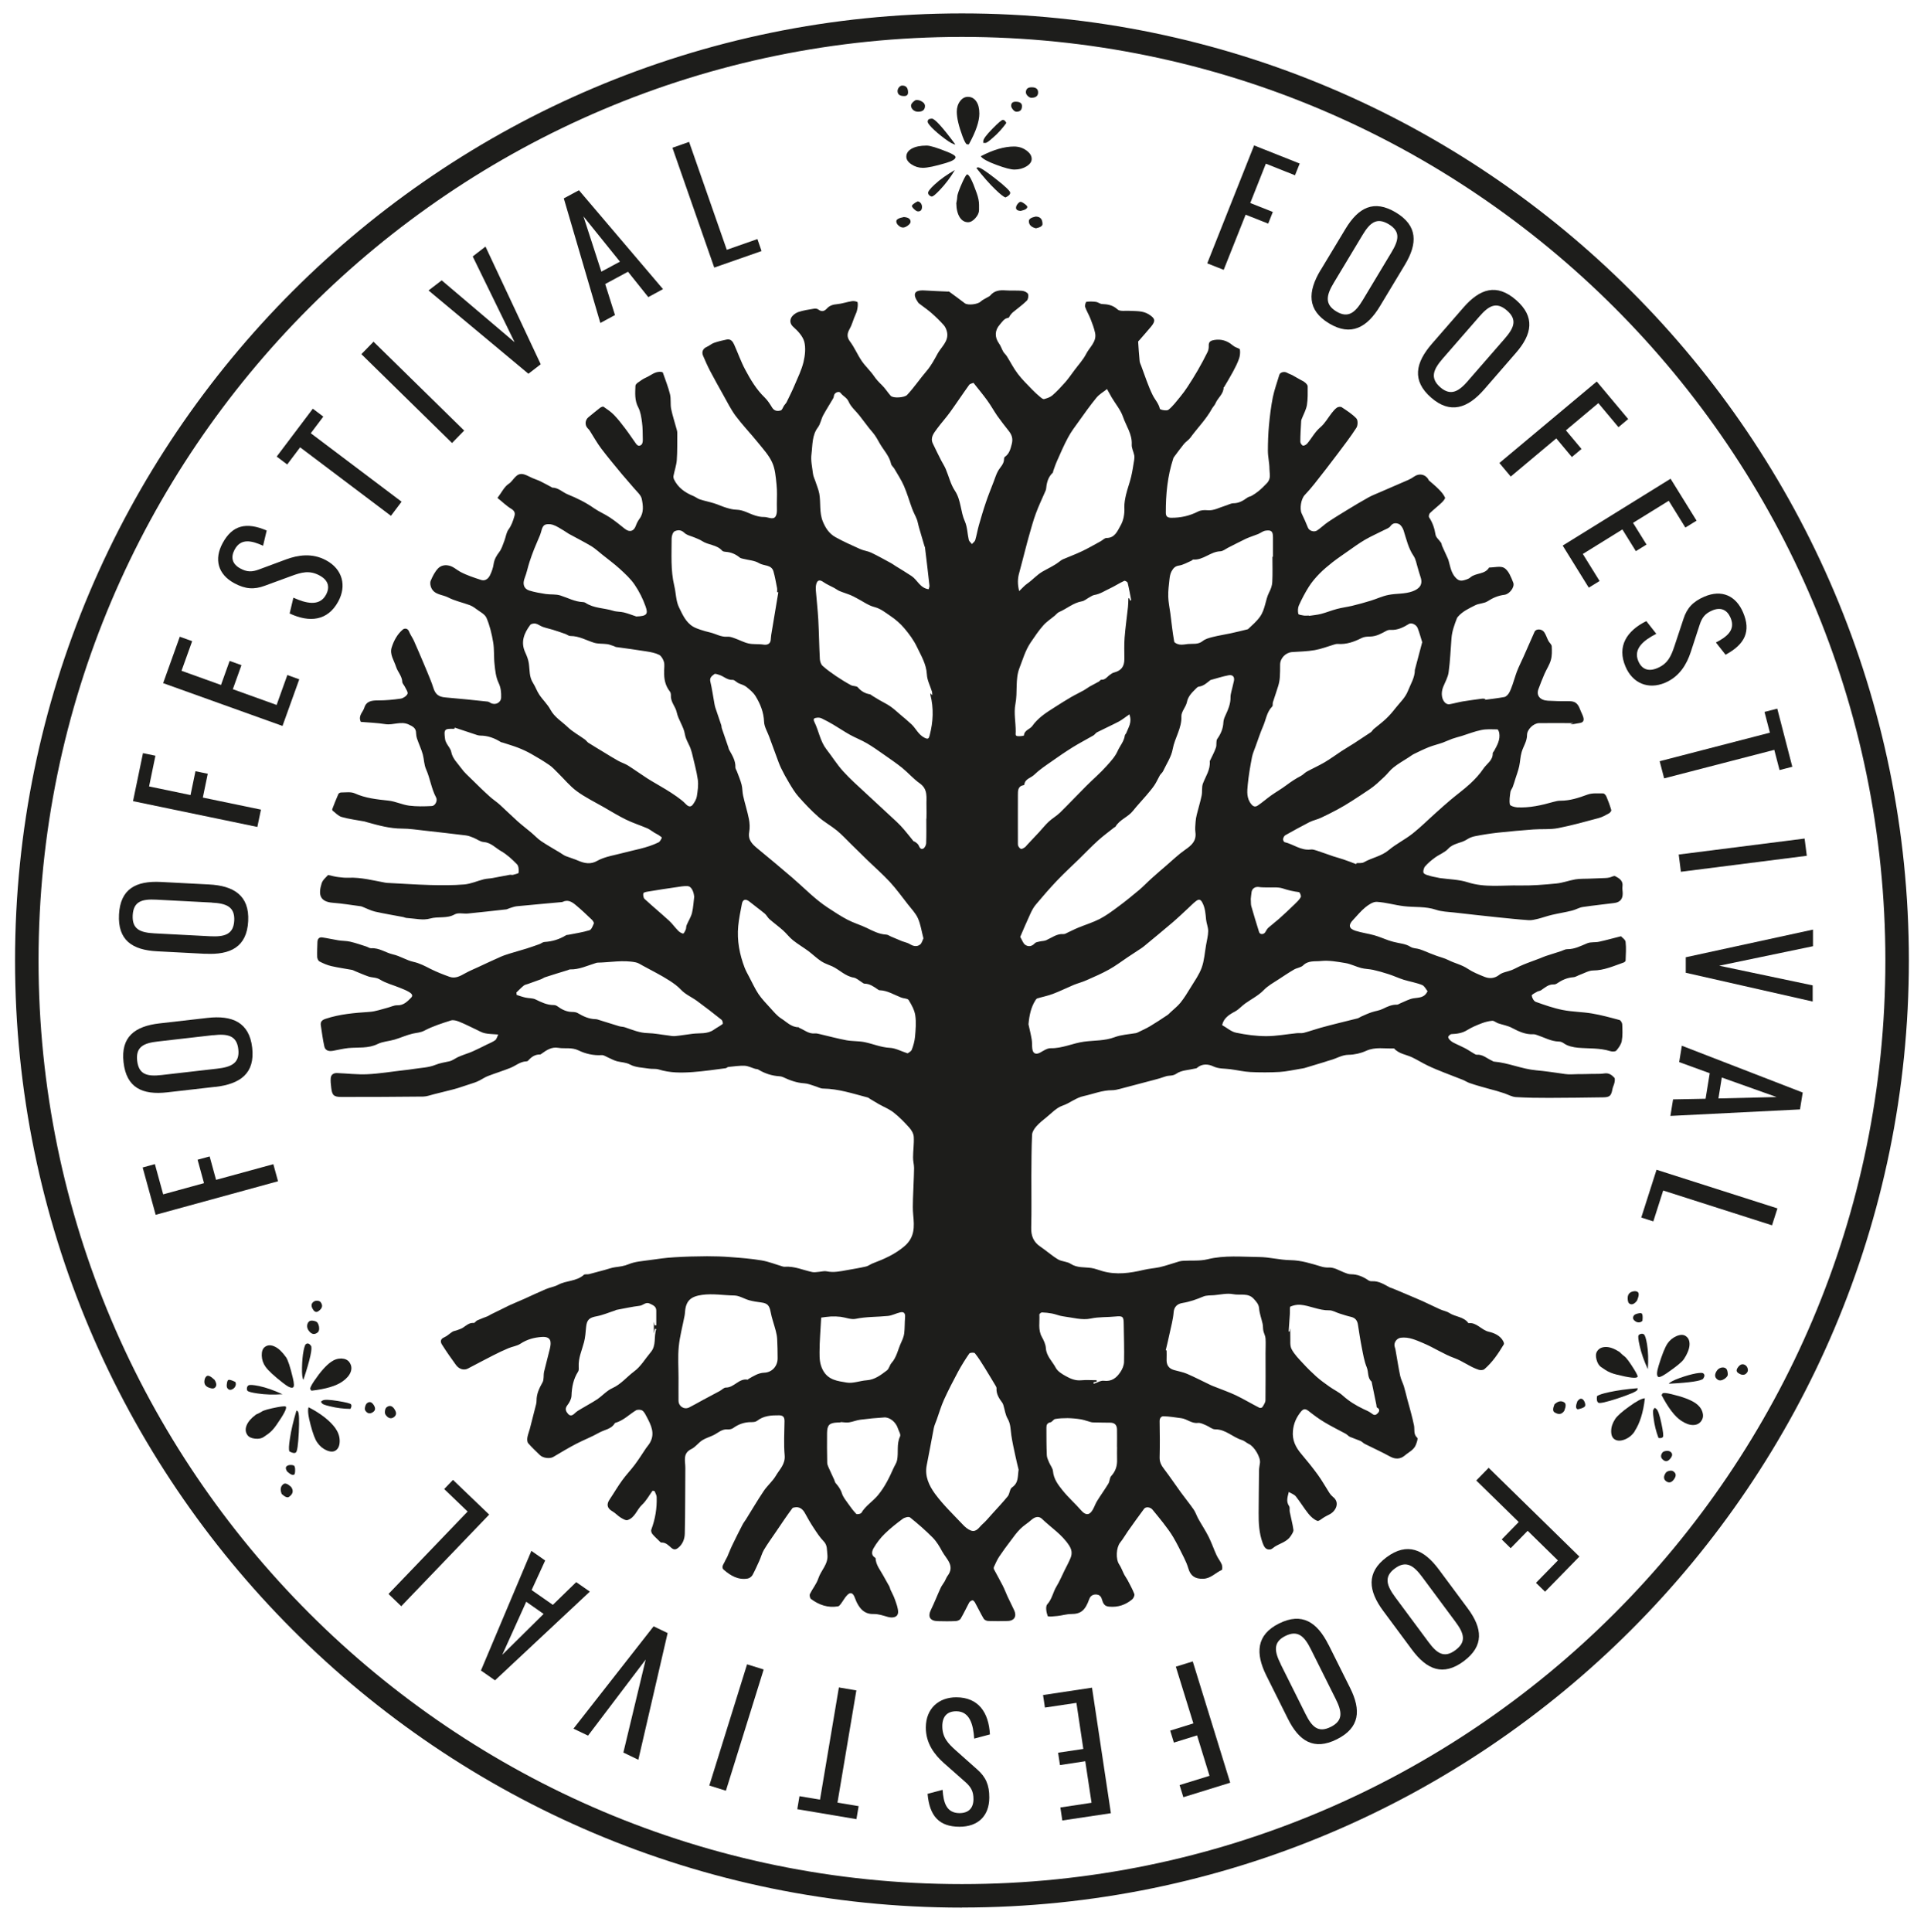 <?xml version="1.0" encoding="UTF-8"?>
<svg id="Lag_1" data-name="Lag 1" xmlns="http://www.w3.org/2000/svg" viewBox="0 0 245.59 246.57">
  <defs>
    <style>
      .cls-1 {
        fill: #1d1d1b;
      }
    </style>
  </defs>
  <g>
    <path class="cls-1" d="m19.87,155.04l-1.66-6.04,1.56-.43,1.06,3.86,5.21-1.43-.82-2.99,1.54-.42.82,2.99,7.31-2,.6,2.18-15.62,4.28Z"/>
    <path class="cls-1" d="m27.46,138.71l-6.1.7c-3.18.36-5.22-.57-5.59-3.83-.37-3.24,1.43-4.61,4.59-4.97l6.12-.7c3.16-.36,5.34.56,5.71,3.8.38,3.28-1.52,4.64-4.72,5.01Zm-.25-6.6l-7.06.81c-1.79.2-2.84.67-2.64,2.46.21,1.81,1.34,2.02,3.13,1.82l7.06-.81c1.79-.2,2.92-.68,2.72-2.48-.2-1.79-1.42-1.99-3.2-1.79Z"/>
    <path class="cls-1" d="m26.2,121.73l-6.13-.32c-3.19-.16-5.05-1.42-4.88-4.7.17-3.26,2.16-4.31,5.34-4.15l6.15.32c3.18.16,5.17,1.43,5,4.68-.17,3.3-2.27,4.33-5.48,4.16Zm.84-6.54l-7.09-.37c-1.8-.09-2.91.19-3.01,1.99-.09,1.82.99,2.21,2.78,2.31l7.09.37c1.8.09,2.99-.19,3.09-2,.09-1.8-1.07-2.2-2.87-2.29Z"/>
    <path class="cls-1" d="m16.98,102.25l1.27-6.13,1.59.33-.81,3.92,5.29,1.1.63-3.04,1.57.32-.63,3.04,7.42,1.54-.46,2.21-15.86-3.29Z"/>
    <path class="cls-1" d="m20.83,87.17l2.12-5.91,1.58.57-1.36,3.78,5.04,1.81,1.1-3.07,1.51.54-1.1,3.07,5.59,2.01,1.37-3.82,1.52.55-2.14,5.95-15.25-5.47Z"/>
    <path class="cls-1" d="m36.97,78.3l.48-2.02c1.59.72,3.33,1.16,4.16-.37.55-1.02.27-1.88-.83-2.47-1.28-.69-2.31-.4-3.58.07l-3.41,1.25c-1.34.5-2.47.44-3.89-.33-2.09-1.13-2.6-3.06-1.48-5.12,1.23-2.27,3-2.73,5.62-1.6l-.46,1.94c-1.46-.66-2.83-.99-3.63.49-.53.99-.32,1.85.72,2.41.86.47,1.5.47,2.44.11l3.42-1.27c1.53-.56,3.32-.84,5.1.12,2.11,1.14,2.63,3.26,1.55,5.25-1.34,2.48-3.66,2.73-6.2,1.54Z"/>
    <path class="cls-1" d="m38.31,57.09l-1.65,2.19-1.34-1.01,4.61-6.11,1.34,1.01-1.6,2.12,11.59,8.74-1.36,1.8-11.59-8.74Z"/>
    <path class="cls-1" d="m46.13,45.2l1.55-1.59,11.57,11.34-1.55,1.59-11.57-11.34Z"/>
    <path class="cls-1" d="m54.7,37.07l1.68-1.29,9.31,7.9-5.35-10.95,1.63-1.26,7.05,15.02-1.57,1.21-12.75-10.63Z"/>
    <path class="cls-1" d="m71.98,25.31l1.92-1.03,10.73,12.62-1.88,1.02-2.59-3.24-2.91,1.57,1.25,3.96-1.87,1.01-4.66-15.89Zm7.15,8.08l-4.66-5.78,2.29,7.06,2.38-1.28Z"/>
    <path class="cls-1" d="m85.83,18.86l2.13-.75,4.81,13.77,3.91-1.37.53,1.53-6.04,2.11-5.34-15.3Z"/>
    <path class="cls-1" d="m160.08,18.56l5.82,2.31-.6,1.5-3.72-1.48-1.99,5.02,2.88,1.14-.59,1.49-2.88-1.14-2.8,7.04-2.1-.83,5.98-15.05Z"/>
    <path class="cls-1" d="m168.57,34.48l3.17-5.26c1.65-2.74,3.63-3.79,6.44-2.1,2.79,1.68,2.79,3.94,1.15,6.67l-3.18,5.28c-1.64,2.73-3.7,3.89-6.49,2.21-2.83-1.7-2.75-4.04-1.1-6.8Zm5.38,3.82l3.66-6.09c.93-1.54,1.2-2.66-.34-3.59-1.56-.94-2.42-.17-3.35,1.37l-3.66,6.09c-.93,1.54-1.24,2.73.32,3.67,1.54.93,2.44.09,3.37-1.45Z"/>
    <path class="cls-1" d="m182.78,43.87l4.03-4.63c2.1-2.41,4.24-3.1,6.71-.95,2.46,2.14,2.06,4.37-.03,6.76l-4.04,4.65c-2.09,2.4-4.32,3.19-6.77,1.05-2.49-2.17-2.01-4.45.1-6.88Zm4.63,4.7l4.66-5.35c1.18-1.36,1.65-2.41.29-3.59-1.37-1.19-2.35-.59-3.53.77l-4.66,5.35c-1.18,1.36-1.7,2.47-.33,3.67,1.36,1.18,2.39.52,3.57-.84Z"/>
    <path class="cls-1" d="m203.81,48.68l4.02,4.8-1.24,1.04-2.57-3.07-4.14,3.47,1.99,2.38-1.23,1.03-1.99-2.38-5.81,4.87-1.45-1.73,12.43-10.4Z"/>
    <path class="cls-1" d="m213.25,61.11l3.31,5.34-1.43.88-2.12-3.42-4.56,2.82,1.72,2.77-1.36.84-1.72-2.77-5.05,3.13,2.14,3.45-1.38.85-3.33-5.37,13.77-8.53Z"/>
    <path class="cls-1" d="m210.14,79.26l1.28,1.63c-1.55.79-2.98,1.88-2.3,3.48.46,1.07,1.31,1.38,2.45.89,1.34-.57,1.75-1.55,2.18-2.84l1.14-3.44c.44-1.36,1.19-2.2,2.68-2.84,2.19-.93,4.01-.13,4.93,2.03,1.01,2.37.27,4.04-2.24,5.39l-1.23-1.56c1.42-.74,2.53-1.6,1.87-3.15-.44-1.03-1.25-1.4-2.34-.94-.9.39-1.3.88-1.61,1.84l-1.13,3.46c-.51,1.55-1.41,3.12-3.26,3.92-2.21.94-4.19.03-5.07-2.05-1.11-2.59.14-4.56,2.65-5.81Z"/>
    <path class="cls-1" d="m225.92,93.51l-.69-2.65,1.63-.42,1.92,7.42-1.63.42-.67-2.58-14.06,3.64-.57-2.19,14.06-3.64Z"/>
    <path class="cls-1" d="m230.35,107.02l.28,2.2-16.07,2.04-.28-2.2,16.07-2.04Z"/>
    <path class="cls-1" d="m231.42,118.64v2.12s-11.97,2.49-11.97,2.49l11.93,2.51v2.06s-16.2-3.67-16.2-3.67v-1.98s16.24-3.53,16.24-3.53Z"/>
    <path class="cls-1" d="m230.11,139.44l-.35,2.15-16.54.83.34-2.11,4.15-.08.53-3.26-3.9-1.42.34-2.09,15.44,5.98Zm-10.76.75l7.42-.18-6.99-2.49-.43,2.67Z"/>
    <path class="cls-1" d="m226.88,154.23l-.69,2.15-13.89-4.44-1.26,3.94-1.54-.49,1.95-6.1,15.43,4.93Z"/>
    <path class="cls-1" d="m201.6,198.66l-4.38,4.48-1.16-1.13,2.8-2.86-3.86-3.78-2.17,2.22-1.14-1.12,2.17-2.22-5.42-5.3,1.58-1.62,11.58,11.33Z"/>
    <path class="cls-1" d="m183.68,200.33l3.66,4.93c1.91,2.57,2.12,4.8-.51,6.76-2.62,1.94-4.7,1.08-6.6-1.48l-3.67-4.95c-1.9-2.55-2.19-4.9.42-6.84,2.65-1.97,4.78-1.01,6.7,1.58Zm-5.58,3.52l4.23,5.7c1.07,1.45,2,2.13,3.45,1.05,1.46-1.08,1.08-2.17,0-3.62l-4.23-5.7c-1.07-1.45-2.05-2.19-3.51-1.1-1.45,1.07-1.01,2.22.06,3.67Z"/>
    <path class="cls-1" d="m169.59,209.92l2.74,5.49c1.43,2.86,1.25,5.1-1.69,6.57-2.92,1.46-4.82.24-6.24-2.61l-2.75-5.51c-1.42-2.85-1.3-5.21,1.61-6.66,2.95-1.47,4.88-.16,6.32,2.72Zm-6.11,2.49l3.17,6.35c.8,1.61,1.6,2.44,3.21,1.64,1.63-.81,1.44-1.95.64-3.56l-3.17-6.35c-.8-1.61-1.64-2.51-3.26-1.7-1.61.8-1.39,2.01-.58,3.62Z"/>
    <path class="cls-1" d="m157.03,227.52l-5.98,1.85-.48-1.55,3.82-1.18-1.59-5.16-2.96.92-.47-1.53,2.96-.92-2.24-7.24,2.16-.67,4.78,15.48Z"/>
    <path class="cls-1" d="m141.81,231.41l-6.21.93-.25-1.66,3.98-.6-.8-5.3-3.23.49-.24-1.58,3.22-.48-.88-5.88-4.02.6-.24-1.6,6.25-.94,2.41,16.02Z"/>
    <path class="cls-1" d="m126.35,221.36l-2,.53c-.11-1.74-.54-3.48-2.28-3.49-1.16,0-1.78.65-1.79,1.89,0,1.46.73,2.22,1.75,3.13l2.71,2.41c1.08.95,1.55,1.97,1.54,3.59-.01,2.38-1.48,3.73-3.82,3.72-2.58-.01-3.81-1.36-4.06-4.2l1.92-.51c.11,1.6.47,2.96,2.15,2.97,1.12,0,1.78-.59,1.79-1.77,0-.98-.29-1.54-1.05-2.21l-2.73-2.41c-1.22-1.09-2.31-2.53-2.3-4.55.01-2.4,1.64-3.85,3.9-3.84,2.82.01,4.13,1.94,4.28,4.74Z"/>
    <path class="cls-1" d="m106.9,230.06l2.7.45-.28,1.66-7.55-1.27.28-1.66,2.62.44,2.41-14.32,2.23.38-2.41,14.32Z"/>
    <path class="cls-1" d="m92.66,228.54l-2.12-.66,4.82-15.47,2.12.66-4.82,15.47Z"/>
    <path class="cls-1" d="m81.48,224.59l-1.91-.92,2.85-11.87-7.36,9.71-1.86-.89,10.23-13.06,1.79.86-3.74,16.17Z"/>
    <path class="cls-1" d="m63.18,214.45l-1.79-1.25,6.44-15.27,1.76,1.23-1.73,3.77,2.71,1.89,2.98-2.9,1.74,1.21-12.1,11.32Zm3.99-10.02l-3.06,6.77,5.28-5.22-2.21-1.55Z"/>
    <path class="cls-1" d="m51.22,205l-1.63-1.57,10.1-10.52-2.99-2.87,1.12-1.17,4.62,4.43-11.22,11.69Z"/>
  </g>
  <path class="cls-1" d="m122.79,243.46C56.14,243.46,1.92,189.24,1.92,122.59S56.14,1.71,122.79,1.71s120.87,54.22,120.87,120.87-54.22,120.87-120.87,120.87Zm0-238.75C57.8,4.71,4.92,57.59,4.92,122.59s52.88,117.87,117.87,117.87,117.87-52.88,117.87-117.87S187.79,4.71,122.79,4.71Z"/>
  <g>
    <path class="cls-1" d="m132.19,27.64c.59,0,.88.32.88.96,0,.24-.28.42-.84.54-.6-.15-.9-.45-.9-.92,0-.27.29-.46.86-.58Z"/>
    <path class="cls-1" d="m115.37,27.7c.57.04.86.24.86.6,0,.15-.11.31-.34.48-.23.17-.43.26-.62.26-.2,0-.39-.09-.58-.26s-.28-.35-.28-.54c0-.24.32-.42.96-.54Z"/>
    <path class="cls-1" d="m123.45,22.26c.25,0,.66.79,1.22,2.38.2.56.3,1.06.3,1.5v.66c0,.33-.15.68-.46,1.03-.31.35-.62.53-.94.53-.44,0-.8-.21-1.07-.64-.27-.43-.42-1.02-.43-1.78.08-.4.12-.67.12-.82,0-.28.24-.95.72-2,.27-.57.45-.86.54-.86Z"/>
    <path class="cls-1" d="m117.13,25.7c.16.01.29.09.4.23.11.14.16.3.16.47,0,.39-.17.58-.5.58-.13,0-.3-.09-.49-.27-.19-.18-.29-.32-.29-.41,0-.15.24-.35.72-.6Z"/>
    <path class="cls-1" d="m130.27,25.76c.12,0,.29.09.52.26.23.17.34.3.34.38,0,.23-.29.4-.86.52-.39-.03-.58-.16-.58-.4,0-.16.07-.33.21-.5.14-.17.26-.26.37-.26Z"/>
    <path class="cls-1" d="m124.85,21.36c.25,0,1,.49,2.24,1.46,1.24.97,1.86,1.57,1.86,1.78s-.2.41-.6.6c-.24-.07-.67-.41-1.3-1.02-.75-.72-1.55-1.63-2.42-2.74.07-.05.14-.08.22-.08Z"/>
    <path class="cls-1" d="m121.89,21.7c-.6.99-1.24,1.83-1.92,2.54-.53.56-.87.84-1.02.84-.11,0-.21-.05-.32-.15-.11-.1-.16-.21-.16-.33,0-.19.28-.54.84-1.06.68-.63,1.54-1.24,2.58-1.84Z"/>
    <path class="cls-1" d="m129.43,18.7c.59,0,1.11.16,1.57.49.46.33.69.69.69,1.09,0,.36-.22.68-.66.95s-.95.41-1.54.41c-.47,0-1.23-.2-2.3-.6-1.12-.41-1.79-.78-2-1.1,1.6-.83,3.01-1.24,4.24-1.24Z"/>
    <path class="cls-1" d="m118.29,18.58c.43,0,1.32.27,2.68.82.67.27,1,.49,1,.66,0,.25-.41.5-1.22.74-1.37.41-2.36.62-2.96.62-.52,0-1-.15-1.44-.44-.44-.29-.66-.62-.66-.98,0-.43.23-.77.69-1.03.46-.26,1.1-.39,1.91-.39Z"/>
    <path class="cls-1" d="m118.95,15.14c.37,0,1.37,1.1,3,3.3-.24,0-.7-.25-1.37-.75-.67-.5-1.22-.97-1.65-1.41-.35-.37-.52-.62-.52-.74,0-.27.18-.4.54-.4Z"/>
    <path class="cls-1" d="m123.55,12.36c.44,0,.79.19,1.06.57.27.38.4.9.4,1.57,0,1-.45,2.31-1.34,3.92h-.24c-.13-.03-.32-.36-.56-1-.49-1.32-.74-2.37-.74-3.16,0-.53.14-.98.42-1.35.28-.37.61-.55,1-.55Z"/>
    <path class="cls-1" d="m128.01,15.3c.17,0,.32.13.44.4-.53.73-1.11,1.37-1.74,1.9-.48.43-.78.64-.9.64h-.3s0-.24,0-.24c0-.25.39-.78,1.18-1.58.73-.75,1.17-1.12,1.32-1.12Z"/>
    <path class="cls-1" d="m116.99,12.76c.27,0,.51.08.74.23s.34.33.34.53c0,.49-.29.74-.88.74-.25,0-.47-.08-.64-.24-.17-.16-.26-.34-.26-.54,0-.15.09-.3.27-.47.18-.17.32-.25.43-.25Z"/>
    <path class="cls-1" d="m129.65,12.98c.53,0,.8.19.8.56,0,.48-.23.72-.7.72-.15,0-.3-.09-.45-.27s-.23-.34-.23-.49c0-.35.19-.52.58-.52Z"/>
    <path class="cls-1" d="m131.69,11.14c.55,0,.82.22.82.66s-.29.68-.86.68c-.15,0-.3-.08-.46-.23-.16-.15-.24-.31-.24-.47,0-.43.25-.64.74-.64Z"/>
    <path class="cls-1" d="m115.17,10.92c.49,0,.74.29.74.88,0,.31-.17.46-.5.46-.56,0-.84-.21-.84-.64,0-.17.06-.33.19-.48.13-.15.26-.22.41-.22Z"/>
  </g>
  <path class="cls-1" d="m159.66,114.78c.02.36,0,.62.06.86.32,1.11.65,2.22,1,3.32.11.33.57.33.78.02.13-.19.22-.42.39-.57.45-.4.94-.76,1.39-1.16.68-.61,1.35-1.24,2-1.87.28-.27.58-.55.76-.89.08-.14-.12-.62-.23-.63-.71-.09-1.38-.24-2.06-.47-.64-.21-1.38-.1-2.08-.13-.31-.01-.64,0-.94-.05-.47-.08-.89.15-.97.62-.06.35-.08.71-.11.96h0Zm-71.06-.4c-.06-.64-.37-1.26-.82-1.29-.48-.03-.98.07-1.46.14-1.21.17-2.41.36-3.62.56-.21.03-.56.11-.58.22-.05.22,0,.57.16.72,1.02.94,2.09,1.83,3.11,2.76.43.39.77.89,1.18,1.3.17.17.4.32.63.36.08.01.25-.31.33-.5.07-.18.04-.41.12-.59.22-.52.54-1,.68-1.54.17-.7.2-1.43.29-2.15h0Zm50.97,62.05c.02.06.03.12.05.18.43-.14.87-.44,1.27-.39,1.02.13,1.64-.38,2.13-1.12.25-.37.45-.85.46-1.29.04-1.6-.02-3.2-.04-4.8-.01-.96-.08-1.09-1.06-.99-1.04.11-2.08.03-3.15.26-1.1.24-2.34-.13-3.52-.28-.48-.06-.94-.27-1.42-.36-.43-.08-.86-.13-1.3-.14-.11,0-.33.19-.32.28.06.95-.19,1.92.31,2.83.25.45.49.96.52,1.45.07,1.03.83,1.68,1.26,2.5.24.46.8.8,1.29,1.07.59.33,1.21.6,1.95.53.65-.06,1.32-.01,1.98-.01,0,.06,0,.12,0,.18-.14.03-.28.06-.41.09h0Zm-34.75-8.26c-.08,1.58-.21,3-.21,4.42,0,.75.01,1.47.41,2.24.69,1.33,1.92,1.42,3.05,1.62.81.14,1.7-.23,2.55-.29,1.05-.07,1.82-.68,2.59-1.26.28-.2.34-.67.59-.95.67-.75.82-1.74,1.23-2.61.17-.37.34-.77.39-1.17.08-.69.05-1.39.11-2.08.04-.5-.17-.7-.61-.6-.54.12-1.05.41-1.59.46-1.36.14-2.74.08-4.11.37-.6.12-1.28-.18-1.92-.26-.42-.05-.84-.06-1.26-.04-.42.02-.84.09-1.22.14h0Zm37.78,16.51s-.02,0-.02,0c0-.76.02-1.52,0-2.28-.02-.51-.28-.82-.83-.83-.67,0-1.35-.02-2.02-.03-.17,0-.34,0-.5-.05-.43-.11-.85-.28-1.28-.35-.56-.09-1.12-.14-1.69-.15-.52,0-1.05.02-1.57.11-.22.04-.38.38-.6.42-.41.08-.52.32-.52.66,0,1.18,0,2.36.05,3.54.01.31.17.62.29.92.16.38.47.74.5,1.13.09,1.01.67,1.75,1.25,2.47.73.9,1.6,1.67,2.36,2.54.53.61,1.03.64,1.44-.06.22-.36.35-.78.57-1.14.47-.76,1-1.49,1.46-2.25.17-.29.14-.73.36-.96.57-.62.77-1.32.74-2.12-.02-.53,0-1.05,0-1.58h0Zm-35.29-3.19s0,.03,0,.04c-.15,0-.29.02-.44.02-1,.05-1.28.31-1.3,1.33-.02,1.26,0,2.53.02,3.79,0,.17.06.35.13.51.24.55.5,1.1.75,1.64.07.14.09.32.18.44.35.4.65.8.82,1.34.15.47.49.88.78,1.29.32.46.66.92,1.05,1.32.09.09.57,0,.65-.13.54-.92,1.47-1.46,2.14-2.28.87-1.06,1.43-2.23,1.97-3.44.15-.34.39-.66.45-1.01.2-.99-.09-2.04.38-3.03.12-.25-.17-.68-.28-1.03-.25-.78-1.02-1.43-1.74-1.39-1.02.06-2.04.16-3.05.29-.49.06-.96.27-1.44.34-.35.05-.71-.02-1.07-.04h0Zm10.92-77.01h.03c0-.55.02-1.1,0-1.64-.04-1.02.24-2.09-.85-2.86-.81-.57-1.48-1.35-2.25-1.98-.76-.61-1.57-1.16-2.37-1.72-.7-.49-1.39-.98-2.12-1.41-.7-.41-1.46-.7-2.17-1.09-.72-.4-1.41-.87-2.12-1.29-.48-.29-.98-.55-1.49-.8-.18-.09-.42-.12-.61-.09-.31.04-.55.09-.32.56.56,1.13.73,2.44,1.53,3.47.72.92,1.34,1.93,2.12,2.79.89.99,1.9,1.88,2.88,2.79,1.31,1.22,2.63,2.43,3.94,3.65.35.33.68.67.99,1.04.41.47.78.97,1.18,1.45.05.06.16.05.22.1.15.12.34.24.42.4.14.28.26.62.61.45.19-.09.36-.44.37-.67.04-1.05.02-2.11.02-3.16h0Zm25.93-13.31c-.5.34-.89.67-1.33.91-.92.48-1.87.91-2.8,1.38-.17.09-.29.3-.46.4-.87.51-1.78.97-2.63,1.5-.93.58-1.84,1.2-2.74,1.84-.76.53-1.54,1.05-2.2,1.69-.42.41-1.17.5-1.25,1.25,0,.03-.06.06-.1.07-.74.13-.72.72-.72,1.26-.01,2.03,0,4.05,0,6.08,0,.15-.01.31.05.43.08.15.21.33.35.36.14.03.32-.1.47-.19.12-.08.2-.2.3-.31.51-.55,1.03-1.09,1.54-1.64.41-.44.78-.92,1.22-1.33.45-.42,1.01-.73,1.45-1.16,1.13-1.11,2.22-2.27,3.34-3.39.87-.87,1.81-1.67,2.62-2.58.51-.58,1.06-1.14,1.4-1.91.29-.65.81-1.21.91-1.97.01-.11.15-.2.19-.32.26-.7.77-1.35.39-2.37h0Zm20.49,78.44s.03,0,.05-.01c0,.3-.01.59,0,.89.03.57-.08,1.21.16,1.68.36.69.94,1.27,1.48,1.85.53.58,1.1,1.14,1.69,1.67.53.47,1.1.88,1.68,1.29.56.4,1.21.69,1.71,1.15.79.71,1.67,1.25,2.62,1.7.33.16.68.29.97.51.37.29.54.35.87,0,.21-.22.27-.51-.11-.7-.07-.03-.06-.22-.08-.34-.2-.97-.4-1.94-.6-2.91,0-.02,0-.05-.01-.06-.56-.48-.37-1.22-.62-1.82-.33-.81-.47-1.7-.64-2.56-.19-.95-.33-1.9-.48-2.86-.08-.55-.33-.9-.91-1.03-.5-.11-.98-.28-1.47-.43-.43-.13-.86-.41-1.29-.4-1.3.03-2.46-.61-3.71-.71-.41-.03-.86.07-1.24.23-.11.04-.05.5-.07.76,0,.08,0,.17-.01.25-.05.72-.1,1.45-.15,2.17.05,0,.09,0,.14,0,.01-.1.03-.21.04-.31h0Zm-81.07-.45c.06,0,.13-.01.19-.02,0-.62,0-1.25,0-1.87,0-.56-.43-.7-.83-.9-.52-.25-.84.23-1.28.28-1.01.12-2,.35-3,.53-.06.01-.11.06-.17.08-.78.25-1.54.58-2.33.73-.94.17-1.26.44-1.35,1.4-.06.64-.1,1.29-.26,1.9-.27,1.04-.74,2.02-.68,3.13.01.21.03.46-.07.62-.61.95-.81,1.98-.85,3.1-.02.42-.27.87-.54,1.22-.35.45-.16.79.11,1.1.28.31.57.19.85-.09.22-.22.5-.39.78-.55.69-.42,1.41-.79,2.07-1.23.67-.45,1.23-1.11,1.95-1.43,1.11-.5,1.84-1.44,2.77-2.13.85-.62,1.42-1.62,2.12-2.45.76-.89.36-1.99.71-2.95-.06-.01-.12-.03-.18-.04-.03.15-.07.31-.13.59v-1.47c.04.18.08.32.11.45h0Zm-2.38-90.48c1.42-.04,1.54-.34,1.2-1.3-.34-.96-.81-1.9-1.38-2.74-.52-.77-1.23-1.42-1.93-2.06-.7-.64-1.48-1.2-2.22-1.8-.46-.36-.89-.77-1.38-1.07-.94-.56-1.92-1.05-2.88-1.58-.22-.12-.41-.28-.62-.4-.47-.27-.93-.6-1.44-.76-.34-.11-.89-.12-1.11.09-.29.26-.33.79-.49,1.19-.24.6-.51,1.18-.75,1.78-.22.56-.43,1.12-.61,1.69-.22.67-.35,1.37-.61,2.03-.3.76-.14,1.39.59,1.62.68.21,1.39.33,2.09.44.62.09,1.29,0,1.88.19.95.3,1.84.8,2.87.84.1,0,.22.03.3.08,1.08.73,2.38.66,3.56,1.03.43.14.91.1,1.36.21.53.13,1.05.34,1.57.51h0Zm85.88-.13s0,.03,0,.05c.52-.08,1.04-.12,1.55-.25.68-.18,1.34-.45,2.02-.63.63-.17,1.29-.25,1.93-.4.81-.2,1.61-.41,2.4-.66.75-.23,1.47-.58,2.24-.73,1.01-.21,2.06-.09,3.08-.46.91-.33,1.35-.88,1.03-1.81-.14-.41-.25-.84-.38-1.26-.15-.48-.23-1.03-.5-1.43-.69-1.01-.93-2.16-1.29-3.28-.1-.32-.35-.71-.62-.82-.31-.13-.75-.17-1.06.28-.17.25-.56.37-.87.53-.79.41-1.61.76-2.38,1.21-.77.45-1.49.98-2.22,1.49-.64.45-1.29.89-1.91,1.37-.58.46-1.15.93-1.67,1.46-.5.51-.98,1.07-1.36,1.67-.48.76-.9,1.56-1.27,2.38-.14.31-.15.73-.08,1.08.02.12.46.18.71.22.21.03.42,0,.63,0h0Zm-42.81-29.69c-.15.07-.44.1-.56.26-.83,1.15-1.62,2.35-2.45,3.5-.52.72-1.12,1.37-1.64,2.08-.4.56-.91,1.12-.55,1.9.34.73.71,1.45,1.07,2.17.19.37.42.71.58,1.09.39.92.62,1.95,1.17,2.77.8,1.21.7,2.65,1.27,3.91.32.72.32,1.57.5,2.36.05.2.27.36.4.54.14-.17.36-.31.42-.5.19-.63.29-1.28.47-1.91.28-.97.56-1.94.89-2.9.3-.9.66-1.77,1-2.66.18-.46.32-.95.56-1.37.28-.49.75-.87.76-1.49,0-.1.02-.24.09-.29.59-.41.73-1,.9-1.66.19-.74-.03-1.22-.44-1.73-.48-.61-.97-1.23-1.42-1.87-.44-.64-.81-1.32-1.27-1.95-.54-.75-1.14-1.46-1.76-2.25h0Zm38.15,22.2s.04,0,.07,0c0-.82,0-1.65,0-2.47,0-.78-.2-.98-.97-.86-.32.05-.61.3-.93.43-.51.21-1.04.36-1.54.59-.77.36-1.52.77-2.29,1.15-.33.17-.66.45-1,.46-1.25.04-2.17,1.15-3.45,1.05-.08,0-.16.13-.25.16-.52.22-1.03.53-1.57.61-.52.07-.75.38-.95.74-.16.29-.22.65-.26.99-.08.74-.18,1.48-.16,2.22.02.72.17,1.43.27,2.15.15,1.2.28,2.41.49,3.6.03.17.44.35.7.38.34.05.71-.03,1.06-.07.63-.06,1.28.1,1.87-.37.33-.27.8-.4,1.23-.51.79-.2,1.59-.32,2.38-.49.71-.15,1.41-.33,2.11-.5.04,0,.08-.03.11-.06.52-.5,1.05-.93,1.49-1.55.7-.99.67-2.14,1.18-3.13.21-.4.37-.85.39-1.29.06-1.08.02-2.16.02-3.24h0Zm-13.63,101.26s.08.02.12.03c0,.36.02.72,0,1.08-.04.72.22,1.21.94,1.42.56.16,1.14.26,1.66.48,1.02.44,2.01.96,3.02,1.44.19.09.39.16.59.24.89.36,1.8.67,2.66,1.08,1.01.49,1.98,1.07,2.98,1.58.09.05.33,0,.38-.09.17-.27.38-.57.39-.87.03-2,.01-4.01.01-6.01,0-.62.04-1.25,0-1.87-.02-.34-.21-.66-.28-.99-.06-.3-.03-.62-.1-.92-.14-.64-.39-1.28-.44-1.92-.04-.56-.37-.88-.68-1.23-.72-.81-1.76-.42-2.64-.6-.77-.15-1.62.06-2.43.13-.46.04-.96,0-1.37.17-.86.36-1.71.67-2.64.82-.71.11-1.1.52-1.15,1.19-.07.9-.32,1.79-.51,2.68-.15.73-.33,1.45-.5,2.17h0Zm-62.16,3.54h-.02c0,.97-.01,1.94,0,2.91.01.72.72,1.17,1.35.86.57-.28,1.12-.61,1.68-.91.74-.4,1.49-.79,2.23-1.19.27-.14.52-.44.78-.44,1.07.01,1.67-1.21,2.78-1.01.04,0,.09-.08.14-.11.63-.35,1.21-.75,1.99-.78,1-.04,1.7-.85,1.7-1.83,0-.82-.02-1.65-.06-2.47-.02-.35-.09-.71-.18-1.05-.21-.81-.51-1.61-.66-2.43-.15-.78-.39-1.08-1.18-1.18-.52-.07-1.04-.14-1.54-.28-.65-.18-1.27-.6-1.91-.61-1.37-.02-2.72-.27-4.11-.08-1.44.2-2.07.74-2.18,2.17-.01.17-.03.34-.06.5-.25,1.31-.61,2.61-.74,3.94-.13,1.32-.03,2.66-.03,3.99h0Zm12.72-100.27c-.05,0-.11-.02-.16-.02,0-.17.03-.34,0-.51-.14-.71-.26-1.43-.46-2.13-.25-.89-1.22-.68-1.83-1.05-.58-.36-1.37-.39-2.06-.57-.14-.04-.3-.06-.41-.15-.52-.43-1.1-.68-1.77-.73-.16-.01-.38-.04-.47-.14-.69-.79-1.79-.71-2.59-1.25-.27-.18-.59-.28-.89-.42-.46-.2-1.03-.3-1.37-.63-.42-.41-.86-.35-1.22-.19-.22.1-.39.59-.39.91,0,2.03-.14,4.07.34,6.07.22.91.2,1.92.6,2.73.44.9.86,1.91,1.81,2.47.29.17.61.28.93.39.41.14.82.25,1.24.35.73.17,1.39.61,2.2.54.31-.03.65.1.95.21.6.21,1.17.53,1.78.66.61.13,1.26.04,1.88.14.45.07.84-.08.91-.54.04-.23.03-.46.07-.69.3-1.82.6-3.63.91-5.45h0Zm82.87,50.91c-.2-.24-.39-.67-.7-.79-.75-.3-1.57-.43-2.35-.67-.66-.21-1.29-.51-1.95-.72-.64-.21-1.29-.39-1.94-.54-.51-.11-1.05-.11-1.55-.24-.68-.18-1.32-.52-2-.63-1.03-.17-2.1-.37-3.12-.26-.73.08-1.6-.1-2.26.55-.28.28-.79.32-1.16.53-.67.39-1.31.82-1.95,1.24-.67.44-1.37.81-1.96,1.42-.66.68-1.57,1.13-2.35,1.69-.44.32-.81.76-1.28,1.01-.77.41-1.45.84-1.65,1.74.61.34,1.15.84,1.78.97,1.26.26,2.57.44,3.85.44,1.3,0,2.6-.25,3.9-.38.29-.03.6.03.88-.04.73-.19,1.44-.45,2.16-.65.79-.22,1.58-.42,2.38-.62.78-.2,1.56-.38,2.34-.58.17-.05.32-.17.48-.24.43-.19.86-.39,1.31-.54.47-.16.98-.21,1.42-.43.59-.29,1.16-.56,1.83-.54.13,0,.26-.11.39-.16.57-.23,1.12-.55,1.7-.65.68-.11,1.4-.03,1.8-.91h0Zm-116.3.18c.01.1.02.2.03.3.38.12.76.26,1.14.34.42.1.89.05,1.26.23.74.36,1.47.72,2.32.72.16,0,.34.05.47.15.56.41,1.16.72,1.88.73.25,0,.53.03.73.15.7.41,1.41.75,2.25.77.18,0,.37.07.55.13.83.26,1.65.52,2.48.77.24.07.5.06.74.14.95.32,1.87.72,2.91.74.87.02,1.73.2,2.6.3.29.04.6.11.89.08.74-.07,1.47-.2,2.21-.29.93-.12,1.91.07,2.75-.53.37-.26.78-.46,1.12-.73.06-.05-.02-.43-.15-.53-1.02-.82-2.05-1.61-3.11-2.39-.68-.5-1.5-.84-2.06-1.44-.44-.47-.95-.83-1.46-1.16-1.1-.71-2.28-1.29-3.43-1.92-.29-.16-.58-.36-.9-.42-1.63-.33-3.25.01-4.88.04-.08,0-.16.04-.24.06-1.06.32-2.08.83-3.24.8-.12,0-.23.08-.35.11-.95.29-1.91.58-2.85.89-.18.06-.34.19-.53.26-.54.2-1.09.39-1.64.59-.19.07-.42.1-.57.23-.33.27-.62.58-.93.87h0Zm78.36-50.04s.08-.03.11-.05c-.14-.74-.27-1.48-.45-2.21-.03-.12-.34-.29-.43-.25-.64.29-1.23.69-1.88.99-.63.29-1.2.69-1.92.81-.23.04-.44.18-.65.3-.32.17-.62.45-.95.51-1.11.19-1.93.95-2.92,1.37-.21.09-.36.3-.55.46-.5.42-1.07.78-1.49,1.27-.58.66-1.08,1.4-1.58,2.14-.7,1.03-1.02,2.2-1.45,3.3-.55,1.42-.21,3.05-.51,4.58-.22,1.13.05,2.34.04,3.52,0,.28-.1.53.24.57.28.03.81-.03.81-.09.05-.69.76-.77,1.07-1.21.33-.48.77-.9,1.22-1.27.55-.44,1.16-.81,1.75-1.19.65-.42,1.3-.82,1.96-1.21.55-.32,1.13-.59,1.68-.9.25-.14.47-.32.71-.46.39-.22.78-.42,1.17-.63.12-.07.22-.25.32-.24.51.04.74-.39,1.09-.62.16-.11.32-.25.5-.29.94-.24,1.35-.75,1.35-1.73,0-.91-.04-1.82.03-2.72.1-1.31.29-2.61.43-3.92.04-.37.04-.74.05-1.11.04,0,.07,0,.11-.01.04.11.08.21.12.32h0Zm-25.28,12.06c-.02-.19,0-.32-.04-.43-.22-.73-.62-1.46-.65-2.2-.07-1.33-.74-2.39-1.27-3.51-.41-.86-.99-1.65-1.61-2.38-.51-.6-1.13-1.14-1.79-1.58-.63-.42-1.2-.91-2-1.12-.81-.2-1.54-.76-2.31-1.15-.27-.14-.53-.29-.81-.4-.45-.18-.91-.31-1.36-.5-.24-.1-.44-.27-.67-.39-.46-.25-.95-.45-1.38-.75-.46-.33-.78-.28-.92.26-.07.26-.07.55-.05.82.1,1.23.24,2.47.31,3.7.09,1.68.11,3.37.2,5.05.02.3.14.67.35.86.54.49,1.14.91,1.74,1.32.61.41,1.24.8,1.89,1.15.27.14.71.08.87.27.42.5.92.78,1.54.89.11.02.21.13.31.19.3.18.59.36.89.54.47.27.97.51,1.42.82.45.31.85.69,1.27,1.05.48.4.96.8,1.42,1.23.57.54.88,1.32,1.65,1.71.48.24.56.11.67-.31.45-1.72.53-3.44.09-5.17-.01-.05,0-.11,0-.19.07.07.11.12.21.22h0Zm11.02,98.87c-.14-.58-.29-1.16-.41-1.75-.19-.88-.39-1.76-.52-2.65-.1-.72-.08-1.43-.47-2.11-.29-.49-.36-1.11-.53-1.68-.04-.12-.08-.25-.15-.35-.42-.56-.79-1.13-.74-1.87,0-.09-.06-.2-.11-.29-.48-.8-.95-1.59-1.44-2.38-.38-.61-.76-1.22-1.21-1.78-.1-.12-.63-.09-.72.04-.51.74-.99,1.51-1.42,2.3-.63,1.18-1.25,2.37-1.8,3.58-.37.82-.63,1.7-.93,2.55-.13.37-.31.73-.38,1.11-.31,1.57-.58,3.15-.9,4.72-.28,1.41.32,2.62,1.07,3.65,1.04,1.41,2.33,2.64,3.54,3.92.29.31.65.62,1.04.76.7.24,1.03-.42,1.44-.79.44-.38.81-.84,1.2-1.27.69-.77,1.41-1.52,2.06-2.32.25-.32.24-.92.53-1.12.87-.59.72-1.43.85-2.27h0Zm43.09-77.3s.04-.07.05-.11c.31-.03.68.03.93-.11,1.03-.59,2.23-.76,3.18-1.56.94-.79,2.08-1.34,3.05-2.11,1.04-.82,1.98-1.77,2.97-2.65.63-.56,1.25-1.13,1.9-1.67.81-.68,1.68-1.31,2.46-2.03.63-.58,1.23-1.23,1.7-1.93.42-.63,1.21-1.04,1.19-1.95,0-.11.12-.22.18-.32.39-.71.8-1.43.65-2.29-.03-.16-.15-.45-.23-.45-.69-.01-1.4-.06-2.06.08-.85.17-1.67.5-2.5.76-.4.12-.82.22-1.21.36-.42.15-.82.35-1.24.5-.57.2-1.17.34-1.73.56-.65.26-1.29.57-1.92.88-.24.12-.45.29-.67.43-.65.42-1.33.8-1.93,1.28-.44.34-.77.82-1.18,1.2-.58.54-1.16,1.11-1.81,1.55-.75.51-1.53,1.02-2.29,1.51-1.27.83-2.6,1.52-3.96,2.16-.48.23-1.02.33-1.5.57-1.04.53-2.06,1.1-3.08,1.67-.14.08-.25.31-.28.48-.02.12.09.37.19.4,1.13.26,2.09,1.1,3.34.94.24-.03.5.05.74.13.72.23,1.42.5,2.14.74.43.14.87.25,1.3.4.54.18,1.07.39,1.6.59h0Zm-115.07-17.4c-.02.05-.03.1-.05.15-1.27-.04-1.35.04-1.18,1.3.02.18.1.36.18.52.2.38.54.73.61,1.13.17.87.8,1.41,1.27,2.07.39.55.92,1.01,1.41,1.49.73.72,1.45,1.43,2.21,2.11.42.39.92.7,1.34,1.09.75.68,1.47,1.4,2.23,2.08.56.5,1.17.96,1.75,1.45.43.36.82.79,1.28,1.1.79.53,1.62.99,2.44,1.49.23.14.44.31.69.41.53.21,1.08.36,1.6.59.81.35,1.6.49,2.42.01.39-.22.82-.37,1.25-.5.61-.18,1.24-.29,1.86-.46,1.58-.43,3.22-.66,4.7-1.39.2-.1.33-.38.43-.6.02-.04-.26-.23-.42-.34-.17-.11-.36-.19-.54-.3-.3-.18-.57-.41-.88-.55-.91-.39-1.86-.69-2.74-1.12-.98-.48-1.92-1.06-2.86-1.6-1.15-.66-2.35-1.24-3.41-2.02-.9-.66-1.62-1.56-2.43-2.35-.35-.34-.68-.72-1.08-.99-.74-.51-1.51-.97-2.29-1.41-.54-.31-1.11-.57-1.69-.8-.65-.25-1.32-.44-1.98-.66-.08-.03-.17-.02-.24-.07-.8-.5-1.66-.82-2.62-.82-.12,0-.25-.03-.37-.06-.97-.32-1.93-.64-2.89-.96h0Zm83.27-43.22c-.46.37-.98.66-1.34,1.09-.81.99-1.55,2.03-2.29,3.07-.47.65-.96,1.3-1.34,2.01-.53.98-.97,2-1.42,3.02-.19.42-.33.86-.49,1.3-.02.06,0,.14-.04.18-.56.52-.77,1.19-.84,1.92-.01.12-.03.25-.08.37-.42.98-.89,1.94-1.25,2.93-.35.94-.6,1.91-.88,2.87-.17.59-.32,1.19-.48,1.79-.26.98-.5,1.96-.77,2.94-.2.71-.22,1.41,0,2.3.42-.4.7-.73,1.04-.96.68-.47,1.2-1.1,1.94-1.53.69-.4,1.47-.74,2.11-1.24.16-.12.32-.25.5-.33.81-.35,1.64-.65,2.43-1.03.82-.39,1.6-.84,2.4-1.28.25-.14.49-.41.73-.41,1.07,0,1.39-.88,1.78-1.56.4-.69.54-1.51.5-2.35-.02-.53.09-1.08.21-1.61.18-.77.47-1.51.65-2.28.17-.7.27-1.42.39-2.14.03-.2.05-.42.01-.62-.09-.46-.35-.92-.32-1.37.07-1.33-.72-2.37-1.11-3.52-.3-.89-.96-1.66-1.45-2.49-.18-.31-.35-.63-.59-1.06h0Zm-22.77,25.55c.04-.16.12-.32.1-.47-.18-1.62-.37-3.24-.57-4.86,0-.06-.05-.12-.07-.18-.24-.81-.48-1.61-.71-2.42-.09-.32-.14-.65-.25-.96-.18-.47-.44-.92-.61-1.39-.36-.97-.64-1.97-1.05-2.91-.33-.76-.8-1.46-1.22-2.19-.13-.22-.37-.39-.42-.62-.22-1.01-.94-1.73-1.43-2.58-.21-.36-.4-.73-.64-1.07-.23-.33-.51-.62-.76-.94-.41-.52-.8-1.06-1.21-1.58-.46-.59-1.09-1.1-1.37-1.76-.24-.55-.74-.71-1.04-1.13-.19-.26-.73-.05-.82.28-.04.14-.05.3-.12.42-.42.73-.88,1.43-1.28,2.17-.26.49-.34,1.09-.66,1.52-.78,1.03-.68,2.26-.83,3.42-.11.81.09,1.66.19,2.49.04.34.2.66.31.98.17.53.4,1.05.5,1.59.21,1.18-.03,2.39.46,3.57.35.85.82,1.53,1.58,1.96,1.03.58,2.11,1.05,3.19,1.54.45.2.97.25,1.41.46.86.41,1.68.88,2.52,1.33.19.1.37.24.56.36.69.43,1.39.84,2.06,1.29.75.5,1.08,1.54,2.18,1.68h0Zm-2.7,59.24c.1-.08.44-.22.54-.46.21-.53.37-1.11.42-1.68.08-.9.16-1.83.03-2.71-.1-.68-.47-1.35-.84-1.95-.13-.22-.63-.2-.94-.32-.91-.35-1.76-.91-2.78-.94-.08,0-.16-.06-.23-.11-.52-.36-1.02-.72-1.69-.73-.13,0-.25-.13-.37-.2-.33-.2-.65-.51-1-.57-1.09-.18-1.81-1-2.75-1.44-.46-.21-.97-.36-1.39-.64-.58-.38-1.08-.87-1.63-1.29-.65-.48-1.35-.89-1.98-1.39-.47-.37-.83-.87-1.28-1.27-.56-.5-1.17-.94-1.73-1.43-.23-.2-.36-.5-.59-.7-.64-.53-1.31-1.01-1.95-1.53-.49-.4-.87-.32-.98.28-.18.94-.38,1.89-.47,2.84-.17,1.84.17,3.61.83,5.33.16.4.37.77.57,1.15.39.73.73,1.5,1.19,2.19.44.64.99,1.21,1.52,1.79.43.47.85.99,1.37,1.32.7.44,1.29,1.12,2.22,1.12.03,0,.06.07.09.08.66.27,1.22.8,2.01.71.2-.02.42.05.62.09,1.13.26,2.25.57,3.38.78.76.14,1.56.09,2.32.24,1.08.22,2.09.67,3.23.73.72.03,1.43.43,2.26.7h0Zm15.44-3.72c.11.52.29,1.22.41,1.93.07.39.03.8.08,1.2.08.64.48.78,1.03.47.41-.23.88-.55,1.31-.54,1.5.03,2.84-.65,4.28-.84,1.3-.17,2.62-.09,3.89-.57.85-.32,1.8-.36,2.71-.52.1-.02.2-.06.29-.11.51-.25,1.03-.48,1.52-.77.74-.44,1.46-.92,2.18-1.4.16-.1.29-.24.42-.37.43-.41.91-.77,1.28-1.23.48-.6.88-1.25,1.28-1.91.51-.84,1.1-1.65,1.43-2.56.33-.91.39-1.93.56-2.9.1-.59.26-1.18.27-1.77,0-.49-.22-.98-.27-1.48-.07-.74-.11-1.46-.48-2.16-.24-.46-.48-.43-.78-.21-.38.28-.7.63-1.05.95-.67.62-1.33,1.25-2.02,1.84-1.17,1-2.36,1.97-3.54,2.95-.13.11-.26.21-.4.3-.58.38-1.16.76-1.73,1.14-.79.53-1.55,1.11-2.38,1.57-.93.52-1.91.94-2.88,1.37-.53.24-1.1.38-1.64.6-.88.37-1.74.8-2.64,1.14-.65.25-1.34.38-2,.58-.1.03-.19.15-.25.25-.55.88-.77,1.85-.88,3.06h0Zm-46.51-45.04c0-.4.08-.83-.02-1.2-.1-.34-.33-.76-.62-.91-.5-.25-1.08-.35-1.64-.44-1.27-.21-2.55-.37-3.83-.55-.1-.01-.19-.08-.28-.11-.29-.09-.57-.22-.86-.26-.56-.08-1.16-.02-1.69-.18-1-.31-1.92-.87-3.03-.86-.21,0-.42-.18-.63-.26-.53-.19-1.07-.37-1.61-.54-.43-.13-.87-.22-1.29-.37-.31-.11-.58-.34-.89-.41-.22-.05-.58.01-.7.17-.79,1.06-1.25,2.19-.63,3.52.2.43.38.89.45,1.36.13.86.03,1.75.55,2.54.3.47.48,1.02.79,1.48.44.66,1.05,1.22,1.42,1.91.53.98,1.46,1.51,2.21,2.23.64.61,1.46,1.05,2.19,1.58.16.11.27.3.43.41.66.42,1.34.82,2.01,1.23.61.37,1.21.75,1.83,1.09.4.22.84.35,1.23.59.84.53,1.65,1.12,2.49,1.66.78.49,1.59.93,2.37,1.41.46.28.92.58,1.36.89.4.29.8.58,1.14.94.35.37.66.47.96.03.21-.3.42-.66.47-1.01.11-.7.22-1.44.12-2.13-.16-1.12-.48-2.22-.73-3.32-.03-.14-.08-.27-.12-.41-.19-.71-.67-1.28-.8-2.07-.16-.97-.83-1.8-1.05-2.82-.15-.7-.77-1.27-.73-2.07,0-.18-.02-.41-.13-.54-.6-.76-.77-1.63-.73-2.57h0Zm96.78-3.68c-.22-.68-.37-1.29-.6-1.86-.18-.44-.8-.7-1.09-.52-.73.45-1.48.83-2.38.77-.18-.01-.38.04-.54.13-.65.36-1.29.71-2.07.72-.35,0-.75.03-1.05.18-.97.49-1.96.85-3.07.76-.16-.01-.33.04-.49.09-.81.24-1.61.56-2.43.7-.95.17-1.93.18-2.9.25-.82.06-1.53.78-1.53,1.61,0,.55,0,1.1-.04,1.65-.03.37-.1.74-.21,1.09-.21.69-.45,1.36-.67,2.05-.06.18.02.45-.09.55-.7.7-.79,1.67-1.16,2.51-.37.85-.65,1.73-.97,2.6-.16.45-.36.89-.45,1.35-.22,1.16-.43,2.33-.54,3.51-.08.86-.18,1.74.47,2.52.29.35.56.31.8.15.6-.4,1.15-.89,1.74-1.31.63-.44,1.3-.82,1.91-1.28.59-.44,1.2-.85,1.86-1.19.27-.14.48-.39.74-.54.75-.41,1.53-.76,2.27-1.19.75-.44,1.45-.96,2.18-1.44.53-.35,1.08-.66,1.62-1.01.71-.46,1.42-.93,2.12-1.4.14-.1.23-.28.36-.4.52-.44,1.08-.84,1.57-1.31.45-.42.85-.89,1.23-1.38.56-.71,1.24-1.31,1.59-2.21.34-.87.87-1.67.87-2.65,0-.04.02-.08.03-.12.3-1.14.6-2.27.9-3.39h0Zm-51.32,37.58c.24.4.36.81.63,1,.4.28.86.22,1.23-.2.13-.14.4-.17.61-.22.28-.07.59-.05.85-.17.72-.32,1.36-.85,2.22-.78.17.01.34-.11.51-.19.45-.2.89-.44,1.34-.62.92-.38,1.88-.67,2.76-1.12.84-.44,1.61-1.01,2.37-1.58.91-.67,1.79-1.39,2.65-2.11.56-.47,1.06-1.01,1.61-1.5.62-.56,1.25-1.1,1.88-1.64.79-.68,1.54-1.41,2.39-2,.81-.56,1.46-1.12,1.31-2.23-.06-.43-.01-.89.02-1.33.02-.31.08-.62.15-.92.2-.81.45-1.61.62-2.42.11-.51-.01-1.09.17-1.56.35-.92.96-1.76.87-2.82,0-.06.05-.12.08-.19.24-.52.53-1.03.71-1.58.12-.35-.02-.83.17-1.1.46-.65.74-1.31.78-2.1.01-.26.1-.54.21-.78.36-.79.73-1.57.7-2.48,0-.23.06-.46.11-.68.1-.46.24-.91.33-1.38.1-.53-.2-.79-.68-.7-.78.15-1.55.4-2.32.61-.02,0-.03.02-.05.04-.43.34-.84.73-1.43.8-.15.02-.29.16-.4.28-.49.49-.98.95-1.13,1.71-.13.62-.72,1.2-.7,1.79.06,1.53-.85,2.76-1.11,4.19-.17.98-.79,1.89-1.23,2.82-.09.2-.3.34-.41.53-.24.42-.43.87-.7,1.27-.31.46-.68.88-1.04,1.31-.55.65-1.15,1.27-1.68,1.94-.63.81-1.71,1.12-2.24,2.03-.03.05-.11.06-.16.1-.7.56-1.42,1.08-2.08,1.68-.84.76-1.62,1.58-2.43,2.37-.94.91-1.9,1.8-2.8,2.74-.94.99-1.84,2.03-2.72,3.08-.31.37-.53.82-.73,1.26-.43.92-.82,1.86-1.25,2.85h0Zm-12.36.17c-.24-.93-.36-1.79-.7-2.55-.29-.65-.83-1.2-1.28-1.78-.76-.97-1.48-1.97-2.31-2.87-.91-.98-1.92-1.86-2.88-2.79-.71-.69-1.41-1.39-2.12-2.08-.58-.57-1.13-1.17-1.75-1.68-.76-.62-1.63-1.09-2.36-1.74-.9-.79-1.73-1.67-2.53-2.57-.48-.54-.86-1.18-1.23-1.8-.37-.61-.71-1.24-1.02-1.88-.21-.44-.37-.9-.54-1.36-.28-.74-.55-1.49-.82-2.23-.05-.14-.1-.28-.15-.41-.23-.63-.63-1.26-.65-1.9-.05-1.22-.48-2.28-1.09-3.27-.29-.47-.76-.85-1.2-1.2-.28-.22-.67-.3-1-.46-.25-.13-.5-.43-.73-.41-.69.04-1.13-.47-1.71-.64-.2-.06-.5-.19-.61-.1-.29.22-.64.43-.52.95.22.93.35,1.88.52,2.81.03.16.06.33.11.49.25.75.51,1.5.76,2.25.05.14.03.29.08.43.27.81.55,1.61.83,2.42.03.1.04.21.09.29.4.72.85,1.41.81,2.28,0,.16.13.32.19.49.21.56.45,1.12.6,1.7.12.46.09.96.2,1.43.22.98.53,1.94.73,2.93.11.55.14,1.15.04,1.7-.18,1.04.44,1.58,1.12,2.14,1.48,1.22,2.95,2.44,4.4,3.69,1.48,1.27,2.83,2.7,4.47,3.78.84.55,1.68,1.11,2.56,1.57.78.41,1.65.66,2.44,1.04.81.4,1.59.81,2.52.86.21.01.4.17.6.25.47.2.93.4,1.4.59.34.13.71.19,1.01.38.44.27.89.35,1.28.06.24-.17.32-.56.45-.82h0Zm46.65,70.61c-.16.68-.39,1.25.03,1.86.12.18.03.49.08.73.15.77.37,1.53.47,2.3.03.24-.19.54-.34.78-.48.74-1.34.93-2.03,1.36-.2.13-.39.34-.6.36-.61.08-.81-.42-.97-.86-.44-1.22-.51-2.49-.5-3.77.02-1.81.02-3.62.05-5.44,0-.33.08-.66.12-.99.09-.71-.74-2.09-1.4-2.39-.31-.14-.57-.41-.89-.51-1.19-.35-2.09-1.39-3.44-1.37-.38,0-.76-.36-1.16-.52-.34-.14-.71-.34-1.04-.3-.81.1-1.38-.51-2.11-.6-.75-.1-1.51-.23-2.27-.25-.3,0-.51.24-.5.65.03,1.54.04,3.08,0,4.62-.01.61.24,1.04.59,1.49.74.97,1.42,1.99,2.14,2.98.53.73,1.11,1.43,1.62,2.17.24.35.37.78.58,1.16.43.78.93,1.52,1.33,2.32.38.76.65,1.57,1.01,2.35.19.41.49.76.66,1.17.09.21.09.67,0,.71-.8.35-1.4,1.1-2.38,1.12-1.01.03-1.6-.35-1.88-1.31-.14-.47-.33-.92-.55-1.36-.44-.88-.87-1.77-1.37-2.62-.38-.65-.84-1.25-1.3-1.85-.43-.57-.91-1.12-1.36-1.68-.27-.33-.84-.42-1.08-.1-.71.94-1.38,1.91-2.07,2.87-.33.47-.61.98-.97,1.42-.52.65-.59,2.13-.13,2.8.27.41.43.89.66,1.33.12.23.29.44.41.67.3.58.63,1.16.86,1.77.07.18-.1.55-.27.69-.84.7-1.81,1.03-2.92.93-.44-.04-.67-.19-.84-.62-.14-.34-.16-.83-.72-.92-.46-.07-.84.12-1,.57-.52,1.46-1.08,1.91-2.3,1.91-.59,0-1.17.19-1.76.25-.43.04-1.2.14-1.25,0-.17-.46-.3-1.21-.05-1.49.62-.68.73-1.56,1.18-2.29.39-.64.68-1.34,1.01-2.01.27-.55.57-1.08.79-1.64.21-.54.16-1.03-.2-1.58-.91-1.4-2.29-2.26-3.45-3.38-.4-.39-.9-.28-1.35.12-.45.41-.99.72-1.42,1.15-.45.45-.84.98-1.22,1.5-.52.68-1.03,1.37-1.5,2.08-.26.4-.45.85-.65,1.28-.04.08-.03.23.01.31.37.7.76,1.39,1.12,2.09.23.45.4.92.61,1.38.27.57.54,1.14.82,1.7.39.79.07,1.39-.8,1.42-.82.03-1.65.02-2.47,0-.2,0-.49-.12-.59-.28-.4-.67-.73-1.38-1.11-2.06-.07-.13-.23-.31-.32-.3-.16.02-.35.15-.43.29-.37.68-.69,1.39-1.09,2.06-.1.17-.41.29-.62.3-.76.04-1.52.03-2.28.01-1.03-.02-1.33-.58-.87-1.49.44-.9.8-1.84,1.22-2.75.13-.29.35-.55.51-.83.13-.22.21-.48.36-.69,1.01-1.32-.16-2.18-.68-3.15-.33-.62-.71-1.25-1.2-1.75-.91-.92-1.89-1.77-2.9-2.58-.17-.13-.7,0-.94.19-.79.58-1.57,1.2-2.28,1.89-.55.54-1.04,1.17-1.42,1.83-.19.33-.39.87.15,1.21.03.02.09.05.09.08.04.89.62,1.54,1.01,2.27.24.45.5.88.74,1.32.07.12.09.27.14.4.2.44.44.86.59,1.31.18.53.41,1.08.4,1.62-.02.59-.63.77-1.31.58-.6-.17-1.22-.39-1.82-.37-.92.03-1.5-.4-1.94-1.11-.2-.32-.35-.67-.48-1.03-.22-.58-.57-.7-.98-.24-.31.33-.52.75-.8,1.11-.09.12-.21.27-.34.29-1.29.22-2.43-.18-3.45-.94-.14-.1-.21-.47-.14-.63.33-.68.85-1.29,1.08-2,.34-1.04,1.3-1.83,1.15-3.05-.07-.59.02-1.17-.47-1.68-.49-.5-.88-1.11-1.27-1.7-.41-.62-.78-1.26-1.13-1.91-.3-.55-.75-.83-1.3-.72-.1.02-.24.03-.29.1-.36.48-.71.97-1.05,1.47-.37.53-.72,1.06-1.08,1.59-.51.75-1.04,1.48-1.5,2.25-.26.43-.38.94-.59,1.4-.28.61-.55,1.23-.87,1.82-.11.2-.38.41-.61.45-1.21.22-2.18-.36-3.04-1.1-.43-.36,0-.77.14-1.14.08-.19.21-.36.29-.55.22-.5.41-1.01.65-1.5.41-.86.84-1.71,1.28-2.56.12-.24.29-.45.43-.67.76-1.21,1.48-2.45,2.28-3.64.46-.69,1.13-1.24,1.55-1.95.47-.81,1.23-1.47,1.13-2.61-.13-1.45-.04-2.91-.02-4.37,0-.5-.17-.73-.69-.74-1.01-.01-1.98.05-2.82.71-.18.14-.48.16-.72.16-.86-.01-1.62.25-2.31.75-.18.13-.47.2-.69.18-.75-.08-1.23.43-1.81.72-.48.24-1.01.38-1.45.66-.5.32-.87.87-1.39,1.12-1.16.56-.77,1.54-.78,2.41-.03,2.8,0,5.61-.07,8.41-.02.65-.25,1.32-.84,1.79-.32.26-.57.26-.88,0-.37-.32-.71-.7-1.28-.67-.1,0-.22-.17-.33-.27-.28-.27-.58-.54-.82-.84-.11-.14-.18-.4-.12-.55.5-1.34.73-2.72.68-4.14,0-.25-.17-.5-.26-.76-.09-.02-.17-.04-.26-.06-.44.6-.8,1.29-1.34,1.79-.67.62-.91,1.66-1.85,1.96-.24.08-.62-.16-.89-.32-.36-.22-.65-.56-1.01-.77-.71-.4-.84-.9-.38-1.56.54-.8,1.02-1.64,1.59-2.42.5-.7,1.11-1.32,1.62-2.01.5-.67.95-1.39,1.42-2.09.16-.24.37-.45.51-.71.66-1.17.15-2.21-.39-3.24-.16-.3-.32-.66-.58-.85-.19-.14-.63-.15-.83-.03-.86.53-1.58,1.28-2.58,1.58-.04.01-.1.02-.11.05-.44.78-1.33.83-2.01,1.22-.95.54-1.98.93-2.94,1.43-.99.52-1.94,1.09-2.9,1.66-.44.26-1.32.16-1.72-.24-.5-.49-1.02-.97-1.48-1.5-.14-.16-.15-.5-.11-.74.06-.37.21-.73.31-1.1.27-1.04.54-2.08.8-3.13.04-.16.06-.33.06-.5,0-.85.35-1.57.76-2.3.21-.37.1-.91.2-1.36.23-.99.51-1.96.74-2.94.2-.86.19-1.59-1.05-1.5-.98.07-1.86.31-2.7.86-.45.3-1.04.36-1.55.58-.66.28-1.3.58-1.94.91-1.09.55-2.16,1.13-3.24,1.69-.49.25-1.11.08-1.51-.47-.62-.85-1.23-1.72-1.79-2.61-.2-.32-.23-.69.29-.91.38-.16.7-.49,1.06-.72.15-.09.35-.11.52-.17.26-.1.54-.18.78-.32.44-.28.81-.68,1.42-.63.13.01.27-.25.43-.32.44-.2.9-.36,1.35-.54.14-.06.27-.16.41-.23.43-.21.86-.42,1.29-.63.35-.17.69-.35,1.03-.51.28-.13.56-.24.84-.37.37-.16.75-.32,1.11-.48.91-.41,1.81-.84,2.73-1.23.51-.22,1.09-.3,1.58-.56,1.04-.56,2.33-.42,3.27-1.26.14-.13.45-.04.68-.1.66-.17,1.32-.35,1.98-.53.45-.12.89-.29,1.34-.35.59-.08,1.15-.14,1.74-.39.82-.34,1.76-.39,2.65-.52,1.05-.15,2.11-.3,3.17-.36,1.39-.09,2.78-.12,4.17-.13,1.01,0,2.03.03,3.03.11,1.32.1,2.64.2,3.93.42.91.15,1.79.51,2.68.77.08.02.17.05.25.04,1.25-.1,2.37.43,3.55.68.3.06.62-.02.93-.04.29-.02.6-.12.88-.06.91.2,1.79,0,2.67-.16.79-.14,1.59-.27,2.37-.45.31-.07.58-.3.88-.41,1.42-.54,2.76-1.12,3.97-2.13,1.4-1.16,1.33-2.53,1.18-4.04-.07-.69-.05-1.39-.03-2.09.04-1.3.12-2.59.14-3.89,0-.45-.14-.91-.13-1.36,0-.87.14-1.75.09-2.62-.02-.41-.28-.86-.56-1.17-.61-.69-1.27-1.36-1.99-1.93-.57-.45-1.28-.73-1.92-1.09-.39-.22-.76-.46-1.14-.68-.09-.05-.17-.14-.26-.16-1.88-.49-3.72-1.11-5.7-1.14-.37,0-.73-.23-1.1-.33-.43-.13-.86-.32-1.3-.34-.98-.06-1.87-.39-2.74-.8-.13-.06-.29-.09-.43-.1-.99-.06-1.89-.36-2.73-.87-.1-.06-.25-.04-.37-.08-.45-.13-.89-.37-1.34-.39-.69-.03-1.39.08-2.09.15-.11.01-.21.14-.33.16-1.39.18-2.78.39-4.18.49-1.47.11-2.94.12-4.38-.33-.39-.12-.84-.04-1.26-.11-.81-.13-1.69-.14-2.38-.51-.57-.3-1.11-.28-1.66-.42-.41-.1-.79-.33-1.19-.5-.26-.11-.53-.31-.78-.29-1.05.07-2.08-.17-2.96-.6-.88-.43-1.74-.19-2.59-.33-.81-.14-1.45.26-2.07.71-.08.06-.18.15-.27.14-.65-.01-1.1.33-1.5.78-.05.06-.15.1-.23.1-.79.02-1.36.56-2.04.83-.95.38-1.93.68-2.89,1.05-.36.14-.68.37-1.02.54-.21.11-.44.21-.67.29-.7.24-1.4.47-2.1.69-.34.11-.69.19-1.03.28-.68.17-1.36.34-2.04.51-.45.11-.91.29-1.36.3-3.48.04-6.97.05-10.45.05-.99,0-1.2-.22-1.31-1.19-.05-.41-.1-.83-.06-1.24.05-.44.38-.64.82-.62,1.28.05,2.57.21,3.85.15,1.53-.07,3.05-.33,4.57-.5.44-.05.88-.1,1.31-.17.94-.15,1.93-.17,2.79-.52.61-.25,1.2-.32,1.8-.46.39-.09.73-.36,1.1-.54.23-.11.48-.19.72-.29.4-.15.82-.28,1.21-.46.59-.26,1.17-.56,1.74-.84.37-.18.76-.33,1.09-.57.16-.12.22-.39.38-.72-.67-.06-1.2-.05-1.7-.16-.39-.08-.75-.3-1.13-.48-.72-.33-1.43-.71-2.17-1-.32-.13-.75-.25-1.05-.15-1.14.36-2.3.73-3.35,1.28-.52.28-1.01.28-1.53.4-.78.18-1.53.53-2.31.76-.71.21-1.5.24-2.15.56-1.22.6-2.49.4-3.75.52-.65.07-1.3.23-1.95.35-.52.09-.99-.01-1.11-.56-.2-.89-.31-1.8-.45-2.7-.07-.47.19-.68.6-.82,1.83-.61,3.72-.76,5.63-.89.76-.05,1.51-.33,2.26-.52.42-.1.84-.33,1.26-.32.82.03,1.3-.49,1.78-.97.34-.34-.05-.59-.29-.74-.37-.22-.78-.37-1.19-.54-.83-.34-1.73-.56-2.49-1.03-.5-.31-1.01-.23-1.49-.4-.58-.2-1.13-.45-1.7-.68-.14-.05-.26-.14-.4-.16-.87-.16-1.76-.28-2.62-.48-.52-.12-1.03-.34-1.51-.59-.16-.08-.29-.37-.3-.57-.02-.63.01-1.27.03-1.9.01-.4.2-.66.62-.6.69.1,1.37.26,2.06.37.5.08,1.01.06,1.49.17.7.16,1.38.4,2.07.62.21.07.42.23.62.22,1.03-.07,1.85.57,2.76.78.94.21,1.72.75,2.61.95.82.18,1.49.54,2.21.91.78.39,1.6.71,2.43,1.01.74.26,1.37-.11,2-.46.52-.29,1.08-.52,1.62-.77.97-.45,1.94-.91,2.92-1.34.38-.17.79-.29,1.19-.42.7-.22,1.42-.41,2.12-.63.54-.17,1.07-.36,1.61-.55.22-.08.43-.27.65-.28,1-.06,1.91-.34,2.76-.86.08-.05.21-.04.31-.06.9-.18,1.81-.31,2.68-.58.25-.08.41-.54.55-.86.04-.1-.11-.33-.22-.45-.69-.66-1.38-1.32-2.12-1.93-.46-.38-.98-.7-1.63-.38-.04.02-.08.02-.12.03-1.91.18-3.82.34-5.73.53-.32.03-.63.16-.94.25-.14.04-.27.13-.41.15-1.64.18-3.28.37-4.92.53-.56.05-1.23-.14-1.67.11-1.01.57-2.1.23-3.14.53-.9.26-1.96-.01-2.95-.07-.18,0-.35-.1-.53-.13-1.19-.23-2.39-.42-3.57-.69-.54-.13-1.05-.4-1.58-.61-.06-.02-.12-.05-.18-.06-1.2-.16-2.39-.36-3.59-.45-1.79-.14-1.85-1.17-1.44-2.49.14-.45.6-.8.82-1.06.55.12.92.23,1.31.27.44.06.89.1,1.33.08,1.59-.06,3.11.35,4.65.63.08.01.17.03.25.03,1.82.09,3.64.22,5.46.27,1.46.04,2.92.05,4.37-.07.85-.07,1.67-.45,2.51-.66.36-.09.75-.09,1.12-.16.73-.13,1.45-.28,2.18-.41.14-.03.3.04.43,0,.26-.07.71-.17.72-.28.02-.36,0-.84-.22-1.07-.62-.63-1.28-1.25-2.04-1.68-.71-.41-1.29-1.09-2.22-1.16-.44-.03-.85-.37-1.28-.54-.32-.13-.65-.26-.98-.3-1.78-.22-3.56-.42-5.34-.62-.93-.1-1.87-.25-2.8-.25-1.56,0-3.02-.41-4.5-.82-.1-.03-.2-.07-.3-.09-.97-.18-1.96-.3-2.91-.57-.43-.12-.78-.52-1.15-.8-.05-.04-.08-.17-.05-.23.25-.64.49-1.27.77-1.9.04-.1.23-.2.34-.2.59,0,1.25-.11,1.75.11,1.39.63,2.84.77,4.32.93.89.1,1.73.52,2.62.64.95.12,1.93.1,2.9.05.43-.02.76-.69.55-1.08-.61-1.14-.76-2.43-1.27-3.58-.29-.65-.26-1.29-.43-1.92-.19-.68-.5-1.33-.73-2-.08-.23-.12-.49-.13-.73,0-.64-.42-.85-.93-1.09-1-.47-1.98.1-2.98-.05-1.05-.17-2.12-.2-3.14-.29-.38-.79.27-1.23.44-1.8.27-.88.99-.94,1.79-.94.96,0,1.92-.09,2.87-.23.32-.05.73-.33.86-.61.09-.21-.2-.6-.34-.9-.1-.22-.32-.41-.33-.62-.03-.75-.58-1.27-.79-1.92-.25-.8-.84-1.59-.57-2.46.27-.86.71-1.7,1.42-2.3.21-.18.63-.21.81.26.16.41.43.76.61,1.16.42.93.81,1.87,1.21,2.8.16.37.32.75.47,1.12.28.7.59,1.39.81,2.11.26.82.68,1.14,1.54,1.21,1.8.15,3.6.34,5.39.53.13.01.26.11.39.18.59.32,1.31-.04,1.33-.71.02-.64-.03-1.25-.34-1.89-.33-.7-.42-1.53-.5-2.32-.11-.94-.02-1.91-.18-2.84-.18-1.06-.43-2.13-.85-3.1-.21-.49-.86-.79-1.34-1.16-.25-.19-.53-.37-.83-.48-.9-.33-1.87-.53-2.72-.97-.73-.38-1.75-.32-2.16-1.23-.12-.27-.18-.66-.07-.91.24-.56.52-1.13.93-1.56.29-.31.75-.48,1.28-.39.64.1,1.04.53,1.55.81.84.45,1.77.75,2.69,1.05.5.16.9-.17,1.11-.59.22-.45.4-.95.47-1.45.09-.6.36-1.06.72-1.53.31-.41.46-.94.65-1.43.19-.49.24-1.06.54-1.46.38-.52.57-1.09.74-1.68.11-.36.05-.67-.38-.93-.62-.37-1.15-.9-1.78-1.4.53-.69.87-1.45,1.46-1.82.63-.41.91-1.5,1.96-1.18.37.11.7.32,1.06.47.35.15.71.26,1.05.43.47.23.93.49,1.4.74.02,0,.03.04.05.04.8,0,1.33.6,2,.87,1.18.48,2.3,1.03,3.34,1.76.63.44,1.36.74,2.01,1.17.67.44,1.3.96,1.93,1.46.6.48,1.15.32,1.4-.39.11-.31.27-.62.46-.88.59-.79.47-1.71.3-2.54-.1-.5-.61-.92-.97-1.35-.51-.62-1.06-1.2-1.57-1.82-.89-1.08-1.79-2.15-2.63-3.26-.55-.73-.99-1.53-1.48-2.3-.08-.12-.18-.22-.28-.32-.36-.4-.31-1.04.13-1.39.49-.4.97-.8,1.47-1.19.12-.09.37-.2.45-.14.47.32.94.64,1.33,1.04.52.54.98,1.13,1.43,1.73.49.64.93,1.32,1.4,1.97.08.11.24.24.36.24.14,0,.33-.11.39-.23.09-.18.11-.41.1-.61-.02-.72,0-1.44-.1-2.15-.09-.65-.18-1.34-.48-1.91-.48-.9-.39-1.82-.36-2.75,0-.14.17-.31.31-.41.33-.23.66-.48,1.03-.64.65-.28,1.2-.85,1.99-.72.06.01.12.04.16.05.32.94.69,1.84.92,2.78.15.6.03,1.27.15,1.89.19.91.49,1.8.73,2.7.04.14.06.29.05.43-.01,1.13.02,2.26-.06,3.39-.05.68-.29,1.34-.42,2.02-.03.13,0,.29.05.42.52,1.09,1.42,1.72,2.5,2.16.28.11.52.33.81.42.61.2,1.24.32,1.84.51.52.16,1.03.41,1.55.56.42.13.85.24,1.29.25.89.02,1.6.51,2.41.75.36.11.74.19,1.1.18.5-.01,1.16.41,1.47-.06.26-.4.16-1.04.17-1.58.01-.84.05-1.7-.04-2.53-.1-.95-.17-1.96-.56-2.8-.42-.93-1.16-1.72-1.81-2.53-.92-1.14-1.95-2.21-2.83-3.38-.62-.83-1.08-1.78-1.59-2.68-.58-1.03-1.15-2.06-1.7-3.1-.33-.63-.61-1.28-.89-1.93-.21-.49,0-.92.5-1.13.32-.14.59-.4.92-.51.52-.18,1.07-.31,1.61-.42.51-.1.77.26.94.64.48,1.07.87,2.19,1.42,3.22.68,1.27,1.42,2.52,2.48,3.54.38.37.67.83.95,1.29.28.45.7.48,1.1.36.19-.06.28-.41.43-.63.1-.15.24-.27.32-.43.35-.72.71-1.43,1.02-2.17.41-.96.88-1.92,1.13-2.93.2-.84.31-1.8.1-2.61-.19-.7-.8-1.36-1.38-1.87-.44-.39-.46-.81-.3-1.16.15-.32.54-.62.9-.75.64-.22,1.33-.32,2-.43.17-.03.41-.02.54.08.44.33.77.29,1.14-.12.33-.36.77-.5,1.28-.54.65-.06,1.28-.29,1.93-.39.23-.04.69.06.7.16.06.33,0,.7-.08,1.04-.07.31-.24.6-.35.9-.19.48-.32.98-.58,1.43-.33.59-.4,1.04.05,1.64.57.76.94,1.67,1.48,2.46.47.69,1.11,1.26,1.58,1.95.29.43.62.77.98,1.12.43.41.74.93,1.14,1.38.3.34,1.76.25,2.1-.11.9-.96,1.64-2.07,2.49-3.06.6-.7,1.01-1.5,1.42-2.24.46-.83,1.41-1.55,1.19-2.69-.06-.31-.2-.65-.4-.89-.49-.55-1.02-1.07-1.58-1.56-.44-.39-.94-.73-1.41-1.09-.1-.08-.22-.15-.3-.26-.75-1.07-.54-1.63.85-1.54.97.07,1.94.09,2.92.14.06,0,.13-.02.17,0,.67.49,1.35.98,2.01,1.49.39.3,1.66.14,2.02-.21.24-.23.57-.36.86-.54.12-.07.27-.13.36-.23.53-.64,1.22-.72,1.99-.66.69.05,1.4-.01,2.09.05.27.03.66.2.75.41.1.23.02.68-.16.86-.55.54-1.19.99-1.79,1.49-.12.1-.21.23-.31.35-.09.11-.15.32-.25.34-.56.08-.79.53-1.11.89-.63.71-.65,1.59-.09,2.37.24.32.35.73.56,1.08.12.2.32.36.44.55.47.75.87,1.56,1.41,2.26.55.73,1.22,1.37,1.86,2.04.31.32.64.62.99.91.15.13.37.31.51.27.37-.1.77-.23,1.05-.47.59-.51,1.12-1.09,1.64-1.67.42-.48.78-1.01,1.16-1.52.51-.69,1.12-1.34,1.51-2.1.44-.87,1.39-1.56,1.14-2.7-.13-.6-.35-1.19-.58-1.77-.2-.52-.51-1.01-.69-1.54-.06-.18.08-.62.17-.64.4-.06.82-.04,1.23.01.26.04.5.26.76.27.74.03,1.38.14,1.98.69.3.28.99.15,1.51.18.85.05,1.71-.03,2.48.45.82.52.89.82.31,1.54-.49.6-1.02,1.17-1.52,1.76-.05.06-.15.13-.15.19.05.83.11,1.65.19,2.48.02.22.14.42.21.63.47,1.25.87,2.53,1.46,3.72.29.58.76,1.05.91,1.73.03.13.88.3,1.09.13.58-.46,1.03-1.08,1.51-1.66.34-.41.65-.84.94-1.28.45-.69.89-1.39,1.3-2.1.44-.77.86-1.54,1.25-2.34.12-.24.16-.54.15-.8-.03-.54.3-.66.71-.73.86-.14,1.62.08,2.29.64.11.09.23.17.35.24.22.12.61.21.63.35.05.37.01.8-.11,1.15-.2.57-.48,1.12-.77,1.66-.36.67-.76,1.33-1.15,1.99,0,.01-.05.02-.05.02,0,.85-.75,1.33-1.04,2.04-.1.24-.31.43-.44.66-.75,1.38-1.87,2.48-2.78,3.74-.21.29-.56.48-.79.76-.45.55-.87,1.14-1.3,1.71-.04.05-.06.11-.08.17-.74,2.25-.96,4.57-.95,6.93,0,.49.26.62.66.63,1.22.02,2.37-.24,3.47-.8.33-.17.78-.2,1.17-.16.84.08,1.53-.35,2.28-.57.35-.1.69-.31,1.04-.32.71,0,1.25-.33,1.79-.72.16-.12.39-.14.56-.24.29-.17.58-.36.84-.57.38-.31.74-.66,1.08-1.02.59-.61.34-1.23.34-1.83,0-.77-.2-1.54-.2-2.31,0-1.09.04-2.19.14-3.27.11-1.2.26-2.4.49-3.57.2-.97.55-1.91.83-2.86.1-.34.64-.47,1-.26.2.12.43.18.64.29.33.18.66.37.99.56.23.13.48.24.68.41.14.12.31.31.31.47,0,.8.03,1.61-.1,2.4-.11.61-.44,1.19-.67,1.78-.03.08-.06.16-.06.24-.05.88-.11,1.77-.11,2.65,0,.17.19.46.34.49.16.03.42-.12.55-.27.57-.68.97-1.48,1.68-2.08.58-.49.96-1.2,1.44-1.81.2-.25.41-.51.67-.69.15-.1.46-.14.6-.05.66.44,1.35.87,1.88,1.44.2.22.19.89,0,1.18-.74,1.15-1.58,2.24-2.4,3.33-.97,1.29-1.96,2.57-2.96,3.83-.39.49-.8.97-1.23,1.42-.48.5-.69,1.77-.39,2.38.29.59.55,1.2.8,1.81.16.39.78.6,1.18.33.51-.35.95-.79,1.47-1.13.79-.53,1.61-1.02,2.42-1.52.88-.54,1.77-1.07,2.67-1.57.47-.26.97-.44,1.46-.66,1.2-.52,2.4-1.03,3.6-1.56.26-.12.52-.26.75-.43.64-.45,1.43-.3,1.82.37.02.04.02.09.05.11.43.38.88.74,1.28,1.15.31.31.61.66.79,1.05.06.13-.25.48-.44.66-.48.46-1.01.86-1.49,1.33-.11.11-.18.43-.1.54.45.68.69,1.4.82,2.21.06.37.47.67.7,1.02.08.11.08.27.13.4.25.55.51,1.1.75,1.65.09.2.13.42.19.64.18.69.35,1.38.92,1.9.41.38.81.25,1.22.12.19-.06.39-.15.54-.28.7-.61,1.86-.35,2.39-1.26.67,0,1.5-.24,1.96.07.55.37.85,1.18,1.12,1.86.22.55-.47,1.47-1.12,1.55-.8.1-1.48.39-2.16.83-.45.29-1.09.26-1.58.51-.79.4-1.61.77-2.21,1.47-.05.06-.1.13-.13.21-.31.81-.61,1.62-.68,2.49-.12,1.46-.17,2.93-.37,4.38-.09.65-.45,1.26-.7,1.88-.32.8-.18,1.72.36,2.09.12.08.31.14.45.11.57-.1,1.13-.26,1.7-.36.76-.13,1.54-.22,2.3-.33.2-.03.4-.05.63.04-.09.05-.19.1-.16.09.76-.1,1.65-.2,2.53-.36.22-.04.46-.29.59-.5.2-.33.32-.71.46-1.08.2-.56.35-1.13.56-1.68.24-.62.54-1.22.82-1.83.48-1.08.96-2.16,1.43-3.24.17-.39.9-.41,1.22.04.24.34.35.76.55,1.13.13.24.41.45.42.69.03.58.05,1.19-.11,1.74-.17.62-.55,1.17-.81,1.77-.28.65-.54,1.3-.78,1.96-.29.8.2,1.41,1.2,1.47.91.05,1.81.07,2.72.06.7,0,1.09.21,1.4,1.05.11.31.29.61.39.93.14.42.08.74-.46.81-.4.05-.78.17-1.2.17.08-.03.17-.06.42-.16-1.58,0-2.99-.02-4.4,0-.7.02-1.52.81-1.52,1.51,0,.82-.48,1.46-.69,2.19-.17.58-.18,1.2-.31,1.8-.12.54-.31,1.06-.48,1.58-.11.35-.21.7-.34,1.05-.08.22-.27.43-.3.65-.07.53-.17,1.09-.07,1.6.03.18.6.35.93.37,1.59.08,3.12-.27,4.63-.7.3-.08.62-.16.93-.15,1.2,0,2.3-.37,3.42-.78.61-.22,1.33-.15,2-.15.14,0,.34.23.41.4.24.56.45,1.13.62,1.72.03.11-.15.36-.3.43-.42.23-.86.48-1.32.6-1.71.46-3.43.94-5.17,1.28-1.03.2-2.11.09-3.16.17-1.52.11-3.03.25-4.54.41-.97.11-1.94.26-2.9.45-.36.07-.72.21-1.02.41-.75.5-1.73.46-2.4,1.19-.44.48-1.12.72-1.66,1.11-.47.34-.92.71-1.3,1.15-.17.2-.29.7-.17.85.19.23.6.29.92.39.22.07.46.1.69.15.14.03.29.07.43.09,1.19.17,2.44.18,3.57.54,2.2.71,4.43.36,6.64.41,1.55.03,3.12-.1,4.66-.25.83-.08,1.63-.39,2.45-.53.56-.09,1.14-.07,1.71-.09.7-.03,1.39-.05,2.09-.08.19,0,.38-.03.56-.07.25-.05.56-.26.72-.17.51.27,1.04.57.93,1.32-.04.29.03.59.03.88.01.73-.35,1.14-1.09,1.23-1.34.17-2.69.31-4.02.51-.47.07-.9.35-1.37.46-.84.21-1.7.34-2.55.54-.61.14-1.19.36-1.8.51-.38.09-.78.19-1.16.17-1.3-.09-2.6-.23-3.89-.36-1.88-.2-3.75-.4-5.63-.62-.78-.09-1.59-.1-2.32-.35-1.36-.46-2.75-.29-4.12-.46-1.15-.14-2.28-.48-3.43-.55-.48-.03-1.05.36-1.46.69-.59.48-1.07,1.08-1.59,1.63-.61.64-.53,1.1.32,1.37.78.25,1.59.35,2.38.57.61.17,1.2.43,1.8.64.23.08.47.15.7.21.71.19,1.52.23,2.11.61.42.26.8.19,1.18.32.47.15.92.36,1.38.54.28.11.56.22.84.32.48.17.99.29,1.44.52.82.42,1.72.59,2.52,1.13.61.41,1.39.73,2.12,1.02.59.24,1.27.24,1.89-.26.42-.33,1.04-.39,1.57-.6.36-.14.7-.34,1.05-.5.33-.15.67-.29,1.01-.42.53-.2,1.06-.39,1.58-.59.24-.09.48-.21.73-.29.64-.21,1.29-.41,1.94-.62.27-.09.54-.26.8-.25.94.01,1.73-.42,2.56-.76.45-.18,1-.08,1.49-.19.9-.19,1.79-.45,2.8-.7.16.18.56.43.59.72.09.79.03,1.59,0,2.39,0,.08-.14.2-.24.24-1.27.44-2.5,1.01-3.9,1.02-.56,0-1.11.34-1.67.54-.29.1-.56.3-.86.32-.79.06-1.46.36-2.1.8-.11.08-.28.13-.42.12-.66-.02-1.11.41-1.6.74-.15.1-.35.1-.51.19-.25.15-.71.37-.68.5.04.3.27.71.53.8,1.12.4,2.26.8,3.42,1.03,1.21.24,2.48.24,3.7.44,1.2.2,2.37.52,3.55.84.16.04.34.36.35.55.03.71.07,1.44-.06,2.13-.08.44-.4.88-.7,1.23-.13.14-.54.14-.78.06-1.34-.42-2.73-.31-4.1-.43-.63-.06-1.32-.21-1.81-.56-.23-.16-.43-.23-.63-.23-1-.02-1.85-.52-2.76-.82-.16-.05-.33-.12-.49-.11-1.01.05-1.87-.35-2.74-.81-.54-.29-1.18-.39-1.77-.59-.26-.09-.52-.34-.76-.32-.47.04-.95.17-1.39.34-.62.24-1.24.5-1.8.85-.63.39-1.3.48-2,.51-.16,0-.44.27-.42.39.02.19.22.39.39.52.18.15.41.24.62.35.38.19.78.35,1.15.55.38.2.73.45,1.1.66.12.07.26.17.38.16.77-.06,1.29.47,1.92.75.09.04.18.12.28.13,1.83.15,3.52.94,5.39,1.11,1.22.11,2.48.3,3.72.48.5.07,1.03.02,1.54.01.63,0,1.25-.01,1.88-.03.52-.01,1.05.02,1.56-.06.57-.09.94.19,1.27.54.11.12.06.43.02.64-.06.28-.21.55-.26.83-.15.83-.34,1.03-1.18,1.04-2.3.04-4.6.06-6.9.07-1.41,0-2.83-.01-4.24-.1-.5-.03-.98-.31-1.47-.48-.33-.11-.66-.21-.99-.31-.68-.19-1.36-.36-2.03-.56-.48-.14-.97-.28-1.44-.45-.29-.1-.55-.28-.84-.4-.78-.31-1.56-.6-2.34-.91-.73-.29-1.46-.58-2.16-.92-.67-.32-1.3-.72-1.97-1.04-.77-.37-1.7-.44-2.31-1.14-1.2.05-2.4-.23-3.58.31-.68.31-1.48.49-2.22.5-.87.01-1.55.48-2.32.68-.26.07-.51.16-.76.24-.85.26-1.7.52-2.55.77-.18.05-.37.07-.55.1-.88.14-1.75.35-2.63.4-1.24.07-2.49.07-3.73.01-.86-.04-1.71-.25-2.56-.36-.73-.1-1.46-.02-2.2-.37-.63-.3-1.44-.36-2.08.22-.07.06-.2.05-.3.08-.78.19-1.68.2-2.29.63-.5.35-.95.2-1.4.36-.5.18-1.01.33-1.53.46-1.45.39-2.91.77-4.36,1.15-.3.08-.62.15-.93.15-1.26,0-2.4.48-3.59.74-1.05.22-1.79.91-2.76,1.24-.76.26-1.38.95-2.04,1.48-.45.36-.91.73-1.29,1.16-.26.29-.52.7-.54,1.06-.08,1.75-.08,3.5-.09,5.25-.01,2.2.04,4.39-.02,6.59-.03,1.05.28,1.85,1.16,2.44.77.52,1.46,1.15,2.26,1.63.48.29,1.16.26,1.62.57.83.54,1.74.4,2.63.53.48.07.95.27,1.42.4,1.77.51,3.56.25,5.28-.16.67-.16,1.35-.2,2.01-.34.85-.19,1.68-.5,2.52-.74.18-.05.37-.07.56-.08,1.01-.06,2.06.05,3.03-.19,2.19-.54,4.39-.31,6.59-.29,1.33.01,2.67.38,4,.4,1.4.02,2.68.44,3.99.83.28.08.58.12.87.11.75-.04,1.33.37,1.98.62.28.11.59.24.88.24.85,0,1.57.31,2.25.78.13.09.32.12.48.11.84-.04,1.51.4,2.2.77.13.07.27.09.41.15.63.26,1.26.53,1.88.79.65.28,1.31.55,1.96.84.74.34,1.47.7,2.22,1.04.38.17.83.24,1.17.46.77.51,1.85.46,2.44,1.3,1.06-.13,1.64.88,2.61,1.1.67.15,1.5.49,1.87,1.28.04.1.08.25.04.32-.7,1.16-1.44,2.28-2.48,3.17-.15.13-.5.15-.72.08-1.1-.35-2-1.09-3.1-1.49-1.39-.5-2.64-1.35-4.01-1.92-.89-.37-1.8-.81-2.84-.68-.55.07-.96.67-.77,1.2.08.22.11.45.15.68.18,1,.33,2,.54,2.99.1.45.33.88.47,1.32.17.57.3,1.14.45,1.71.16.59.33,1.17.48,1.76.13.52.27,1.04.37,1.57.09.52-.1,1.09.41,1.54.11.1-.06.58-.17.87-.25.68-.91.95-1.41,1.38-.59.51-1.25.5-1.9.14-1.05-.58-2.15-1.07-3.22-1.61-.2-.1-.35-.29-.56-.38-.44-.19-.9-.33-1.34-.52-.19-.09-.34-.28-.53-.39-.9-.49-1.83-.94-2.71-1.47-.72-.43-1.39-.93-2.05-1.45-.4-.31-.65-.29-.98.12-.57.72-.91,1.47-1,2.41-.12,1.21.35,2.12,1.09,2.99.73.86,1.44,1.74,2.1,2.65.53.73.97,1.53,1.46,2.29.12.19.28.37.45.51.96.73.35,1.87-.48,2.26-.21.1-.4.21-.6.32-.31.17-.7.56-.91.48-.43-.16-.83-.53-1.13-.9-.57-.71-1.04-1.5-1.61-2.22-.2-.25-.58-.37-.94-.59h0Z"/>
  <g>
    <path class="cls-1" d="m199.69,180.03c-.32.49-.75.56-1.29.2-.2-.13-.2-.47.02-1,.45-.42.88-.5,1.26-.24.22.15.22.49,0,1.04Z"/>
    <path class="cls-1" d="m208.96,165.99c-.35.46-.68.58-.98.38-.12-.08-.19-.26-.21-.55-.02-.28.02-.5.13-.66.11-.17.29-.28.54-.34s.45-.04.6.07c.2.13.17.5-.08,1.1Z"/>
    <path class="cls-1" d="m209.01,175.73c-.14.21-1.03.11-2.66-.3-.58-.14-1.05-.34-1.41-.58l-.55-.37c-.28-.18-.48-.5-.6-.95-.12-.45-.1-.81.08-1.08.24-.37.62-.54,1.13-.54.51,0,1.08.22,1.72.63.29.29.49.47.62.55.23.16.66.72,1.27,1.71.33.54.47.85.42.93Z"/>
    <path class="cls-1" d="m209.65,168.56c-.1.13-.24.19-.41.21-.18.01-.34-.03-.48-.13-.32-.21-.39-.46-.21-.74.07-.11.24-.2.5-.26.26-.06.42-.07.5-.01.12.08.16.39.1.93Z"/>
    <path class="cls-1" d="m202.32,179.47c-.07.1-.23.2-.51.29-.27.09-.44.12-.5.07-.19-.13-.17-.46.04-1,.24-.31.45-.39.65-.26.13.09.23.24.3.45.07.21.07.36.01.45Z"/>
    <path class="cls-1" d="m208.99,177.4c-.14.21-.96.56-2.46,1.06-1.5.49-2.33.68-2.51.56s-.23-.4-.17-.83c.19-.16.71-.34,1.57-.52,1.01-.22,2.22-.39,3.62-.5,0,.09-.01.16-.06.23Z"/>
    <path class="cls-1" d="m210.34,174.74c-.49-1.05-.84-2.05-1.05-3.01-.17-.75-.22-1.19-.13-1.31.06-.09.16-.15.3-.18.14-.03.26-.02.36.05.16.1.29.53.42,1.29.15.91.18,1.97.1,3.17Z"/>
    <path class="cls-1" d="m208.66,182.68c-.33.49-.75.83-1.28,1.04-.53.2-.96.19-1.29-.03-.3-.2-.44-.56-.43-1.08s.19-1.02.51-1.51c.26-.39.85-.92,1.77-1.58.96-.7,1.64-1.06,2.02-1.06-.2,1.79-.64,3.2-1.32,4.22Z"/>
    <path class="cls-1" d="m214.93,173.47c-.24.36-.96.95-2.17,1.78-.59.41-.96.56-1.1.47-.21-.14-.19-.62.06-1.43.42-1.37.79-2.31,1.12-2.81.29-.43.68-.75,1.16-.96.49-.2.88-.21,1.18,0,.36.24.51.62.48,1.15-.04.53-.28,1.13-.73,1.81Z"/>
    <path class="cls-1" d="m217.43,175.93c-.21.31-1.68.53-4.41.67.13-.2.59-.44,1.38-.73.79-.28,1.49-.48,2.09-.59.5-.08.8-.09.9-.02.22.15.23.37.03.67Z"/>
    <path class="cls-1" d="m217.2,181.3c-.24.37-.6.56-1.06.57-.46.01-.97-.17-1.53-.54-.83-.55-1.67-1.65-2.52-3.29l.13-.2c.1-.1.48-.07,1.14.09,1.37.32,2.39.7,3.04,1.13.44.3.74.66.89,1.1.15.44.12.82-.1,1.14Z"/>
    <path class="cls-1" d="m212.28,183.38c-.1.14-.29.19-.58.14-.32-.85-.52-1.68-.62-2.5-.09-.64-.1-1-.04-1.1l.17-.25.2.13c.21.14.43.76.66,1.86.22,1.02.28,1.6.2,1.72Z"/>
    <path class="cls-1" d="m220.5,175.61c-.15.22-.35.38-.6.49s-.46.1-.63-.01c-.41-.27-.45-.65-.13-1.14.14-.21.33-.34.55-.4.23-.06.43-.03.59.08.12.08.2.24.24.49.04.24.03.41-.03.5Z"/>
    <path class="cls-1" d="m213.3,186.03c-.3.44-.6.56-.91.36-.4-.27-.47-.59-.21-.98.08-.12.24-.2.47-.23s.41,0,.54.08c.29.19.33.45.11.77Z"/>
    <path class="cls-1" d="m213.71,188.75c-.3.45-.64.56-1,.32s-.41-.62-.09-1.09c.08-.12.23-.21.45-.26.22-.05.39-.03.52.06.36.24.4.56.12.97Z"/>
    <path class="cls-1" d="m223.04,175.12c-.27.41-.65.45-1.14.13-.26-.17-.29-.39-.11-.67.31-.47.64-.58,1-.35.14.1.24.24.29.42.05.19.04.34-.04.46Z"/>
  </g>
  <g>
    <path class="cls-1" d="m37.16,189.77c.34.48.25.9-.27,1.27-.2.14-.51.02-.93-.37-.23-.57-.15-1,.23-1.27.22-.15.54-.03.97.37Z"/>
    <path class="cls-1" d="m27.38,176.09c.3.49.3.84,0,1.05-.12.09-.32.09-.59,0-.27-.08-.46-.2-.57-.35-.12-.16-.16-.37-.12-.62s.13-.43.28-.54c.2-.14.53.02,1,.47Z"/>
    <path class="cls-1" d="m36.49,179.53c.15.21-.27,1-1.23,2.37-.34.49-.69.86-1.05,1.11l-.54.38c-.27.19-.64.27-1.11.22-.47-.05-.79-.2-.98-.46-.25-.36-.29-.77-.1-1.24.19-.47.59-.93,1.2-1.38.37-.17.62-.29.74-.38.23-.16.91-.35,2.05-.57.62-.11.96-.13,1.01-.06Z"/>
    <path class="cls-1" d="m30.03,176.37c.08.14.1.29.04.46-.05.17-.15.3-.29.4-.32.22-.57.2-.76-.07-.08-.11-.1-.29-.06-.56.03-.26.09-.42.17-.47.12-.08.42,0,.91.24Z"/>
    <path class="cls-1" d="m37.58,187.12c.07.1.1.29.09.57,0,.28-.05.45-.11.5-.18.13-.49,0-.92-.4-.2-.33-.21-.57,0-.7.13-.09.31-.13.53-.12.22.01.36.06.43.15Z"/>
    <path class="cls-1" d="m38.03,180.15c.15.21.18,1.1.11,2.67-.08,1.57-.2,2.42-.37,2.55s-.45.08-.84-.14c-.08-.23-.06-.78.08-1.65.15-1.03.43-2.21.83-3.56.08.02.15.07.19.13Z"/>
    <path class="cls-1" d="m36.04,177.94c-1.15.08-2.21.05-3.18-.1-.76-.11-1.19-.23-1.28-.35-.06-.09-.08-.2-.06-.35.02-.14.08-.25.18-.32.15-.11.6-.08,1.35.07.9.19,1.9.54,2.99,1.04Z"/>
    <path class="cls-1" d="m42.85,182.35c.34.48.51,1,.51,1.56,0,.56-.16.96-.49,1.19-.29.21-.68.21-1.16.01s-.89-.54-1.22-1.02c-.27-.38-.55-1.12-.84-2.22-.31-1.15-.4-1.91-.26-2.27,1.6.83,2.76,1.74,3.47,2.74Z"/>
    <path class="cls-1" d="m36.5,173.2c.25.35.54,1.23.88,2.66.17.7.18,1.1.04,1.2-.21.15-.64-.04-1.31-.57-1.13-.88-1.87-1.57-2.22-2.06-.3-.42-.46-.9-.48-1.43-.01-.53.12-.9.42-1.11.35-.25.76-.26,1.24-.03.48.22.95.67,1.42,1.33Z"/>
    <path class="cls-1" d="m39.69,171.74c.22.3-.1,1.76-.96,4.36-.14-.2-.2-.71-.18-1.55.02-.84.08-1.56.2-2.16.1-.5.2-.78.3-.85.22-.15.43-.08.64.21Z"/>
    <path class="cls-1" d="m44.62,173.89c.25.36.3.76.15,1.19-.16.44-.51.85-1.05,1.23-.82.58-2.14.97-3.97,1.18l-.14-.2c-.06-.12.11-.47.49-1.04.79-1.17,1.51-1.98,2.15-2.43.43-.31.88-.45,1.34-.44.46.02.8.18,1.03.5Z"/>
    <path class="cls-1" d="m44.8,179.22c.1.14.08.34-.07.59-.91-.01-1.76-.12-2.56-.32-.63-.14-.97-.27-1.04-.36l-.17-.24.2-.14c.21-.15.86-.13,1.97.05,1.03.17,1.59.31,1.68.43Z"/>
    <path class="cls-1" d="m40.5,168.77c.15.22.23.46.24.74s-.07.47-.24.58c-.4.29-.77.19-1.11-.29-.15-.21-.2-.43-.18-.66.03-.23.13-.41.29-.52.12-.08.3-.1.54-.05.24.05.39.12.45.21Z"/>
    <path class="cls-1" d="m47.64,179.22c.31.43.31.76,0,.98-.39.28-.72.23-.99-.15-.09-.12-.1-.29-.04-.52s.15-.39.27-.47c.28-.2.54-.14.76.17Z"/>
    <path class="cls-1" d="m50.33,179.82c.32.45.29.8-.06,1.05s-.72.16-1.05-.31c-.09-.12-.11-.29-.08-.51.03-.22.11-.38.24-.47.35-.25.67-.17.95.23Z"/>
    <path class="cls-1" d="m40.95,166.22c.29.4.19.77-.29,1.11-.25.18-.47.13-.66-.14-.32-.46-.31-.81.04-1.06.14-.1.31-.14.5-.12.19.02.33.09.42.21Z"/>
  </g>
</svg>